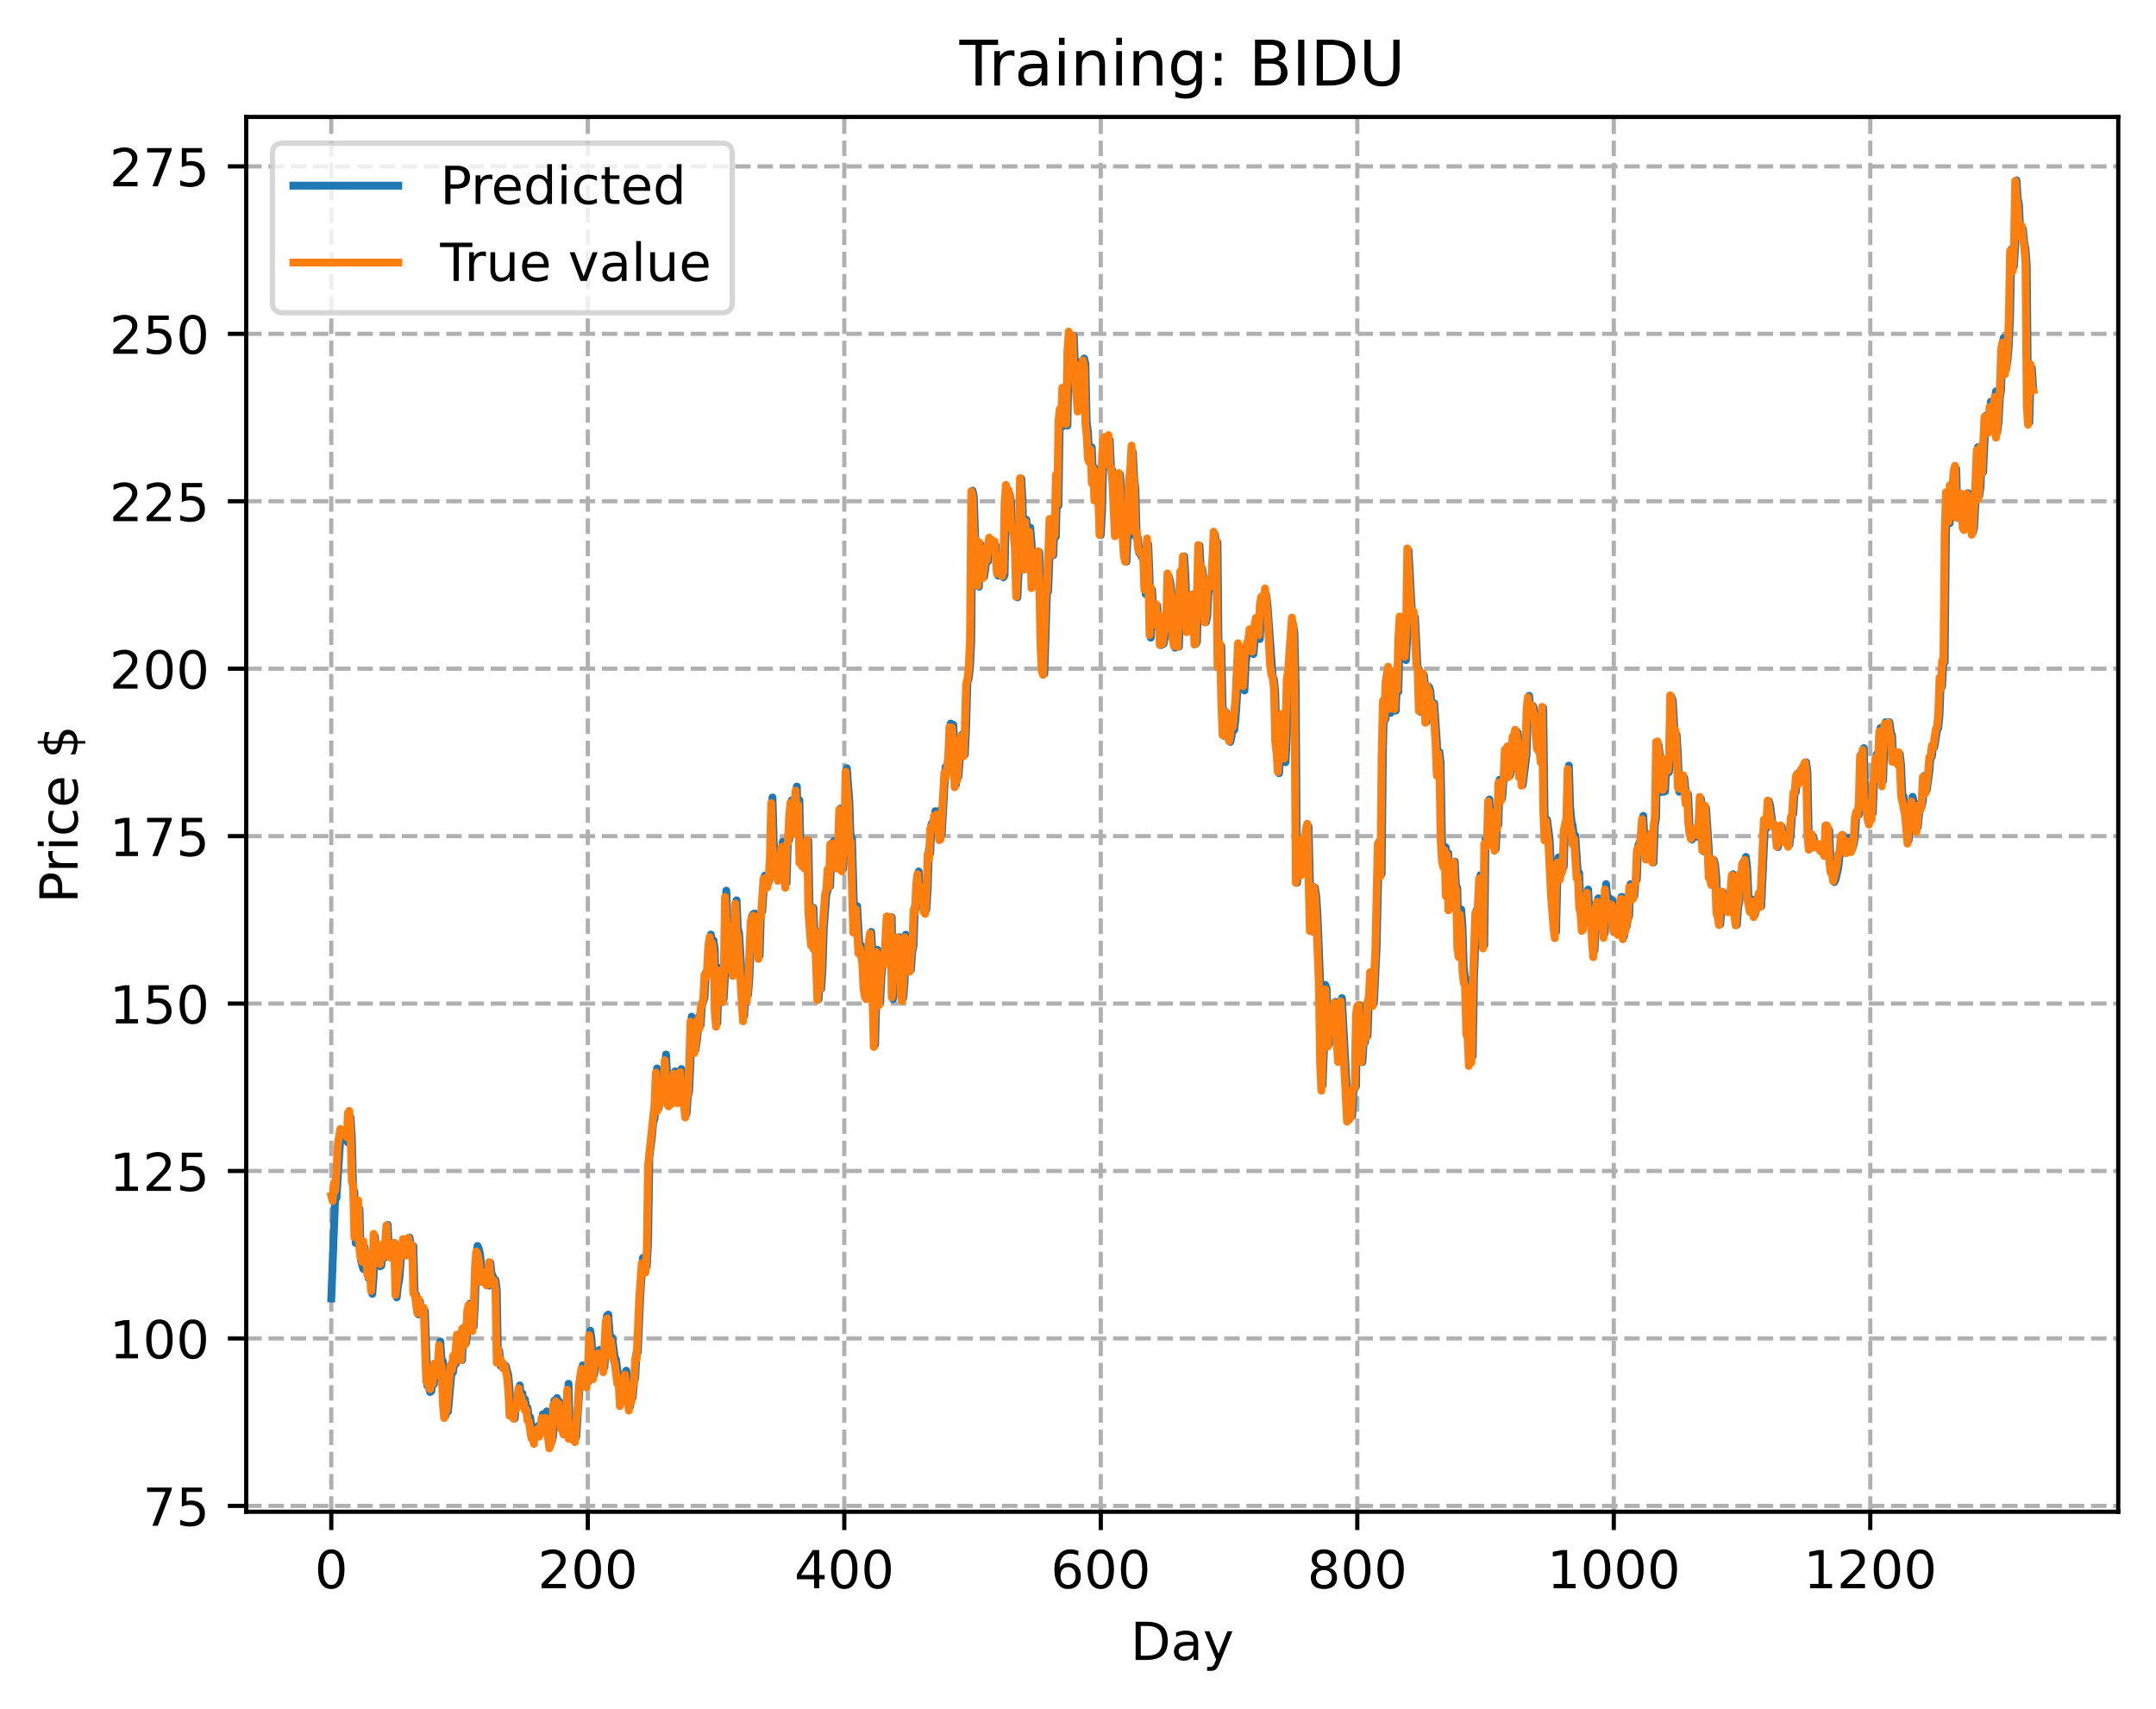 <?xml version="1.0" encoding="utf-8" standalone="no"?>
<!DOCTYPE svg PUBLIC "-//W3C//DTD SVG 1.1//EN"
  "http://www.w3.org/Graphics/SVG/1.1/DTD/svg11.dtd">
<!-- Created with matplotlib (https://matplotlib.org/) -->
<svg height="325.986pt" version="1.1" viewBox="0 0 411.286 325.986" width="411.286pt" xmlns="http://www.w3.org/2000/svg" xmlns:xlink="http://www.w3.org/1999/xlink">
 <defs>
  <style type="text/css">
*{stroke-linecap:butt;stroke-linejoin:round;}
  </style>
 </defs>
 <g id="figure_1">
  <g id="patch_1">
   <path d="M 0 325.986 
L 411.286 325.986 
L 411.286 0 
L 0 0 
z
" style="fill:#ffffff;"/>
  </g>
  <g id="axes_1">
   <g id="patch_2">
    <path d="M 46.966 288.43 
L 404.086 288.43 
L 404.086 22.318 
L 46.966 22.318 
z
" style="fill:#ffffff;"/>
   </g>
   <g id="matplotlib.axis_1">
    <g id="xtick_1">
     <g id="line2d_1">
      <path clip-path="url(#p8e6746094b)" d="M 63.198 288.43 
L 63.198 22.318 
" style="fill:none;stroke:#b0b0b0;stroke-dasharray:2.96,1.28;stroke-dashoffset:0;stroke-width:0.8;"/>
     </g>
     <g id="line2d_2">
      <defs>
       <path d="M 0 0 
L 0 3.5 
" id="m4dbb936d7b" style="stroke:#000000;stroke-width:0.8;"/>
      </defs>
      <g>
       <use style="stroke:#000000;stroke-width:0.8;" x="63.198" xlink:href="#m4dbb936d7b" y="288.43"/>
      </g>
     </g>
     <g id="text_1">
      <!-- 0 -->
      <defs>
       <path d="M 31.781 66.406 
Q 24.172 66.406 20.328 58.906 
Q 16.5 51.422 16.5 36.375 
Q 16.5 21.391 20.328 13.891 
Q 24.172 6.391 31.781 6.391 
Q 39.453 6.391 43.281 13.891 
Q 47.125 21.391 47.125 36.375 
Q 47.125 51.422 43.281 58.906 
Q 39.453 66.406 31.781 66.406 
z
M 31.781 74.219 
Q 44.047 74.219 50.516 64.516 
Q 56.984 54.828 56.984 36.375 
Q 56.984 17.969 50.516 8.266 
Q 44.047 -1.422 31.781 -1.422 
Q 19.531 -1.422 13.062 8.266 
Q 6.594 17.969 6.594 36.375 
Q 6.594 54.828 13.062 64.516 
Q 19.531 74.219 31.781 74.219 
z
" id="DejaVuSans-48"/>
      </defs>
      <g transform="translate(60.017 303.029)scale(0.1 -0.1)">
       <use xlink:href="#DejaVuSans-48"/>
      </g>
     </g>
    </g>
    <g id="xtick_2">
     <g id="line2d_3">
      <path clip-path="url(#p8e6746094b)" d="M 112.129 288.43 
L 112.129 22.318 
" style="fill:none;stroke:#b0b0b0;stroke-dasharray:2.96,1.28;stroke-dashoffset:0;stroke-width:0.8;"/>
     </g>
     <g id="line2d_4">
      <g>
       <use style="stroke:#000000;stroke-width:0.8;" x="112.129" xlink:href="#m4dbb936d7b" y="288.43"/>
      </g>
     </g>
     <g id="text_2">
      <!-- 200 -->
      <defs>
       <path d="M 19.188 8.297 
L 53.609 8.297 
L 53.609 0 
L 7.328 0 
L 7.328 8.297 
Q 12.938 14.109 22.625 23.891 
Q 32.328 33.688 34.812 36.531 
Q 39.547 41.844 41.422 45.531 
Q 43.312 49.219 43.312 52.781 
Q 43.312 58.594 39.234 62.25 
Q 35.156 65.922 28.609 65.922 
Q 23.969 65.922 18.812 64.312 
Q 13.672 62.703 7.812 59.422 
L 7.812 69.391 
Q 13.766 71.781 18.938 73 
Q 24.125 74.219 28.422 74.219 
Q 39.75 74.219 46.484 68.547 
Q 53.219 62.891 53.219 53.422 
Q 53.219 48.922 51.531 44.891 
Q 49.859 40.875 45.406 35.406 
Q 44.188 33.984 37.641 27.219 
Q 31.109 20.453 19.188 8.297 
z
" id="DejaVuSans-50"/>
      </defs>
      <g transform="translate(102.585 303.029)scale(0.1 -0.1)">
       <use xlink:href="#DejaVuSans-50"/>
       <use x="63.623" xlink:href="#DejaVuSans-48"/>
       <use x="127.246" xlink:href="#DejaVuSans-48"/>
      </g>
     </g>
    </g>
    <g id="xtick_3">
     <g id="line2d_5">
      <path clip-path="url(#p8e6746094b)" d="M 161.06 288.43 
L 161.06 22.318 
" style="fill:none;stroke:#b0b0b0;stroke-dasharray:2.96,1.28;stroke-dashoffset:0;stroke-width:0.8;"/>
     </g>
     <g id="line2d_6">
      <g>
       <use style="stroke:#000000;stroke-width:0.8;" x="161.06" xlink:href="#m4dbb936d7b" y="288.43"/>
      </g>
     </g>
     <g id="text_3">
      <!-- 400 -->
      <defs>
       <path d="M 37.797 64.312 
L 12.891 25.391 
L 37.797 25.391 
z
M 35.203 72.906 
L 47.609 72.906 
L 47.609 25.391 
L 58.016 25.391 
L 58.016 17.188 
L 47.609 17.188 
L 47.609 0 
L 37.797 0 
L 37.797 17.188 
L 4.891 17.188 
L 4.891 26.703 
z
" id="DejaVuSans-52"/>
      </defs>
      <g transform="translate(151.516 303.029)scale(0.1 -0.1)">
       <use xlink:href="#DejaVuSans-52"/>
       <use x="63.623" xlink:href="#DejaVuSans-48"/>
       <use x="127.246" xlink:href="#DejaVuSans-48"/>
      </g>
     </g>
    </g>
    <g id="xtick_4">
     <g id="line2d_7">
      <path clip-path="url(#p8e6746094b)" d="M 209.99 288.43 
L 209.99 22.318 
" style="fill:none;stroke:#b0b0b0;stroke-dasharray:2.96,1.28;stroke-dashoffset:0;stroke-width:0.8;"/>
     </g>
     <g id="line2d_8">
      <g>
       <use style="stroke:#000000;stroke-width:0.8;" x="209.99" xlink:href="#m4dbb936d7b" y="288.43"/>
      </g>
     </g>
     <g id="text_4">
      <!-- 600 -->
      <defs>
       <path d="M 33.016 40.375 
Q 26.375 40.375 22.484 35.828 
Q 18.609 31.297 18.609 23.391 
Q 18.609 15.531 22.484 10.953 
Q 26.375 6.391 33.016 6.391 
Q 39.656 6.391 43.531 10.953 
Q 47.406 15.531 47.406 23.391 
Q 47.406 31.297 43.531 35.828 
Q 39.656 40.375 33.016 40.375 
z
M 52.594 71.297 
L 52.594 62.312 
Q 48.875 64.062 45.094 64.984 
Q 41.312 65.922 37.594 65.922 
Q 27.828 65.922 22.672 59.328 
Q 17.531 52.734 16.797 39.406 
Q 19.672 43.656 24.016 45.922 
Q 28.375 48.188 33.594 48.188 
Q 44.578 48.188 50.953 41.516 
Q 57.328 34.859 57.328 23.391 
Q 57.328 12.156 50.688 5.359 
Q 44.047 -1.422 33.016 -1.422 
Q 20.359 -1.422 13.672 8.266 
Q 6.984 17.969 6.984 36.375 
Q 6.984 53.656 15.188 63.938 
Q 23.391 74.219 37.203 74.219 
Q 40.922 74.219 44.703 73.484 
Q 48.484 72.75 52.594 71.297 
z
" id="DejaVuSans-54"/>
      </defs>
      <g transform="translate(200.446 303.029)scale(0.1 -0.1)">
       <use xlink:href="#DejaVuSans-54"/>
       <use x="63.623" xlink:href="#DejaVuSans-48"/>
       <use x="127.246" xlink:href="#DejaVuSans-48"/>
      </g>
     </g>
    </g>
    <g id="xtick_5">
     <g id="line2d_9">
      <path clip-path="url(#p8e6746094b)" d="M 258.921 288.43 
L 258.921 22.318 
" style="fill:none;stroke:#b0b0b0;stroke-dasharray:2.96,1.28;stroke-dashoffset:0;stroke-width:0.8;"/>
     </g>
     <g id="line2d_10">
      <g>
       <use style="stroke:#000000;stroke-width:0.8;" x="258.921" xlink:href="#m4dbb936d7b" y="288.43"/>
      </g>
     </g>
     <g id="text_5">
      <!-- 800 -->
      <defs>
       <path d="M 31.781 34.625 
Q 24.75 34.625 20.719 30.859 
Q 16.703 27.094 16.703 20.516 
Q 16.703 13.922 20.719 10.156 
Q 24.75 6.391 31.781 6.391 
Q 38.812 6.391 42.859 10.172 
Q 46.922 13.969 46.922 20.516 
Q 46.922 27.094 42.891 30.859 
Q 38.875 34.625 31.781 34.625 
z
M 21.922 38.812 
Q 15.578 40.375 12.031 44.719 
Q 8.5 49.078 8.5 55.328 
Q 8.5 64.062 14.719 69.141 
Q 20.953 74.219 31.781 74.219 
Q 42.672 74.219 48.875 69.141 
Q 55.078 64.062 55.078 55.328 
Q 55.078 49.078 51.531 44.719 
Q 48 40.375 41.703 38.812 
Q 48.828 37.156 52.797 32.312 
Q 56.781 27.484 56.781 20.516 
Q 56.781 9.906 50.312 4.234 
Q 43.844 -1.422 31.781 -1.422 
Q 19.734 -1.422 13.25 4.234 
Q 6.781 9.906 6.781 20.516 
Q 6.781 27.484 10.781 32.312 
Q 14.797 37.156 21.922 38.812 
z
M 18.312 54.391 
Q 18.312 48.734 21.844 45.562 
Q 25.391 42.391 31.781 42.391 
Q 38.141 42.391 41.719 45.562 
Q 45.312 48.734 45.312 54.391 
Q 45.312 60.062 41.719 63.234 
Q 38.141 66.406 31.781 66.406 
Q 25.391 66.406 21.844 63.234 
Q 18.312 60.062 18.312 54.391 
z
" id="DejaVuSans-56"/>
      </defs>
      <g transform="translate(249.377 303.029)scale(0.1 -0.1)">
       <use xlink:href="#DejaVuSans-56"/>
       <use x="63.623" xlink:href="#DejaVuSans-48"/>
       <use x="127.246" xlink:href="#DejaVuSans-48"/>
      </g>
     </g>
    </g>
    <g id="xtick_6">
     <g id="line2d_11">
      <path clip-path="url(#p8e6746094b)" d="M 307.851 288.43 
L 307.851 22.318 
" style="fill:none;stroke:#b0b0b0;stroke-dasharray:2.96,1.28;stroke-dashoffset:0;stroke-width:0.8;"/>
     </g>
     <g id="line2d_12">
      <g>
       <use style="stroke:#000000;stroke-width:0.8;" x="307.851" xlink:href="#m4dbb936d7b" y="288.43"/>
      </g>
     </g>
     <g id="text_6">
      <!-- 1000 -->
      <defs>
       <path d="M 12.406 8.297 
L 28.516 8.297 
L 28.516 63.922 
L 10.984 60.406 
L 10.984 69.391 
L 28.422 72.906 
L 38.281 72.906 
L 38.281 8.297 
L 54.391 8.297 
L 54.391 0 
L 12.406 0 
z
" id="DejaVuSans-49"/>
      </defs>
      <g transform="translate(295.126 303.029)scale(0.1 -0.1)">
       <use xlink:href="#DejaVuSans-49"/>
       <use x="63.623" xlink:href="#DejaVuSans-48"/>
       <use x="127.246" xlink:href="#DejaVuSans-48"/>
       <use x="190.869" xlink:href="#DejaVuSans-48"/>
      </g>
     </g>
    </g>
    <g id="xtick_7">
     <g id="line2d_13">
      <path clip-path="url(#p8e6746094b)" d="M 356.782 288.43 
L 356.782 22.318 
" style="fill:none;stroke:#b0b0b0;stroke-dasharray:2.96,1.28;stroke-dashoffset:0;stroke-width:0.8;"/>
     </g>
     <g id="line2d_14">
      <g>
       <use style="stroke:#000000;stroke-width:0.8;" x="356.782" xlink:href="#m4dbb936d7b" y="288.43"/>
      </g>
     </g>
     <g id="text_7">
      <!-- 1200 -->
      <g transform="translate(344.057 303.029)scale(0.1 -0.1)">
       <use xlink:href="#DejaVuSans-49"/>
       <use x="63.623" xlink:href="#DejaVuSans-50"/>
       <use x="127.246" xlink:href="#DejaVuSans-48"/>
       <use x="190.869" xlink:href="#DejaVuSans-48"/>
      </g>
     </g>
    </g>
    <g id="text_8">
     <!-- Day -->
     <defs>
      <path d="M 19.672 64.797 
L 19.672 8.109 
L 31.594 8.109 
Q 46.688 8.109 53.688 14.938 
Q 60.688 21.781 60.688 36.531 
Q 60.688 51.172 53.688 57.984 
Q 46.688 64.797 31.594 64.797 
z
M 9.812 72.906 
L 30.078 72.906 
Q 51.266 72.906 61.172 64.094 
Q 71.094 55.281 71.094 36.531 
Q 71.094 17.672 61.125 8.828 
Q 51.172 0 30.078 0 
L 9.812 0 
z
" id="DejaVuSans-68"/>
      <path d="M 34.281 27.484 
Q 23.391 27.484 19.188 25 
Q 14.984 22.516 14.984 16.5 
Q 14.984 11.719 18.141 8.906 
Q 21.297 6.109 26.703 6.109 
Q 34.188 6.109 38.703 11.406 
Q 43.219 16.703 43.219 25.484 
L 43.219 27.484 
z
M 52.203 31.203 
L 52.203 0 
L 43.219 0 
L 43.219 8.297 
Q 40.141 3.328 35.547 0.953 
Q 30.953 -1.422 24.312 -1.422 
Q 15.922 -1.422 10.953 3.297 
Q 6 8.016 6 15.922 
Q 6 25.141 12.172 29.828 
Q 18.359 34.516 30.609 34.516 
L 43.219 34.516 
L 43.219 35.406 
Q 43.219 41.609 39.141 45 
Q 35.062 48.391 27.688 48.391 
Q 23 48.391 18.547 47.266 
Q 14.109 46.141 10.016 43.891 
L 10.016 52.203 
Q 14.938 54.109 19.578 55.047 
Q 24.219 56 28.609 56 
Q 40.484 56 46.344 49.844 
Q 52.203 43.703 52.203 31.203 
z
" id="DejaVuSans-97"/>
      <path d="M 32.172 -5.078 
Q 28.375 -14.844 24.75 -17.812 
Q 21.141 -20.797 15.094 -20.797 
L 7.906 -20.797 
L 7.906 -13.281 
L 13.188 -13.281 
Q 16.891 -13.281 18.938 -11.516 
Q 21 -9.766 23.484 -3.219 
L 25.094 0.875 
L 2.984 54.688 
L 12.5 54.688 
L 29.594 11.922 
L 46.688 54.688 
L 56.203 54.688 
z
" id="DejaVuSans-121"/>
     </defs>
     <g transform="translate(215.652 316.707)scale(0.1 -0.1)">
      <use xlink:href="#DejaVuSans-68"/>
      <use x="77.002" xlink:href="#DejaVuSans-97"/>
      <use x="138.281" xlink:href="#DejaVuSans-121"/>
     </g>
    </g>
   </g>
   <g id="matplotlib.axis_2">
    <g id="ytick_1">
     <g id="line2d_15">
      <path clip-path="url(#p8e6746094b)" d="M 46.966 287.311 
L 404.086 287.311 
" style="fill:none;stroke:#b0b0b0;stroke-dasharray:2.96,1.28;stroke-dashoffset:0;stroke-width:0.8;"/>
     </g>
     <g id="line2d_16">
      <defs>
       <path d="M 0 0 
L -3.5 0 
" id="m6595d5d01e" style="stroke:#000000;stroke-width:0.8;"/>
      </defs>
      <g>
       <use style="stroke:#000000;stroke-width:0.8;" x="46.966" xlink:href="#m6595d5d01e" y="287.311"/>
      </g>
     </g>
     <g id="text_9">
      <!-- 75 -->
      <defs>
       <path d="M 8.203 72.906 
L 55.078 72.906 
L 55.078 68.703 
L 28.609 0 
L 18.312 0 
L 43.219 64.594 
L 8.203 64.594 
z
" id="DejaVuSans-55"/>
       <path d="M 10.797 72.906 
L 49.516 72.906 
L 49.516 64.594 
L 19.828 64.594 
L 19.828 46.734 
Q 21.969 47.469 24.109 47.828 
Q 26.266 48.188 28.422 48.188 
Q 40.625 48.188 47.75 41.5 
Q 54.891 34.812 54.891 23.391 
Q 54.891 11.625 47.562 5.094 
Q 40.234 -1.422 26.906 -1.422 
Q 22.312 -1.422 17.547 -0.641 
Q 12.797 0.141 7.719 1.703 
L 7.719 11.625 
Q 12.109 9.234 16.797 8.062 
Q 21.484 6.891 26.703 6.891 
Q 35.156 6.891 40.078 11.328 
Q 45.016 15.766 45.016 23.391 
Q 45.016 31 40.078 35.438 
Q 35.156 39.891 26.703 39.891 
Q 22.75 39.891 18.812 39.016 
Q 14.891 38.141 10.797 36.281 
z
" id="DejaVuSans-53"/>
      </defs>
      <g transform="translate(27.241 291.11)scale(0.1 -0.1)">
       <use xlink:href="#DejaVuSans-55"/>
       <use x="63.623" xlink:href="#DejaVuSans-53"/>
      </g>
     </g>
    </g>
    <g id="ytick_2">
     <g id="line2d_17">
      <path clip-path="url(#p8e6746094b)" d="M 46.966 255.365 
L 404.086 255.365 
" style="fill:none;stroke:#b0b0b0;stroke-dasharray:2.96,1.28;stroke-dashoffset:0;stroke-width:0.8;"/>
     </g>
     <g id="line2d_18">
      <g>
       <use style="stroke:#000000;stroke-width:0.8;" x="46.966" xlink:href="#m6595d5d01e" y="255.365"/>
      </g>
     </g>
     <g id="text_10">
      <!-- 100 -->
      <g transform="translate(20.878 259.164)scale(0.1 -0.1)">
       <use xlink:href="#DejaVuSans-49"/>
       <use x="63.623" xlink:href="#DejaVuSans-48"/>
       <use x="127.246" xlink:href="#DejaVuSans-48"/>
      </g>
     </g>
    </g>
    <g id="ytick_3">
     <g id="line2d_19">
      <path clip-path="url(#p8e6746094b)" d="M 46.966 223.419 
L 404.086 223.419 
" style="fill:none;stroke:#b0b0b0;stroke-dasharray:2.96,1.28;stroke-dashoffset:0;stroke-width:0.8;"/>
     </g>
     <g id="line2d_20">
      <g>
       <use style="stroke:#000000;stroke-width:0.8;" x="46.966" xlink:href="#m6595d5d01e" y="223.419"/>
      </g>
     </g>
     <g id="text_11">
      <!-- 125 -->
      <g transform="translate(20.878 227.219)scale(0.1 -0.1)">
       <use xlink:href="#DejaVuSans-49"/>
       <use x="63.623" xlink:href="#DejaVuSans-50"/>
       <use x="127.246" xlink:href="#DejaVuSans-53"/>
      </g>
     </g>
    </g>
    <g id="ytick_4">
     <g id="line2d_21">
      <path clip-path="url(#p8e6746094b)" d="M 46.966 191.474 
L 404.086 191.474 
" style="fill:none;stroke:#b0b0b0;stroke-dasharray:2.96,1.28;stroke-dashoffset:0;stroke-width:0.8;"/>
     </g>
     <g id="line2d_22">
      <g>
       <use style="stroke:#000000;stroke-width:0.8;" x="46.966" xlink:href="#m6595d5d01e" y="191.474"/>
      </g>
     </g>
     <g id="text_12">
      <!-- 150 -->
      <g transform="translate(20.878 195.273)scale(0.1 -0.1)">
       <use xlink:href="#DejaVuSans-49"/>
       <use x="63.623" xlink:href="#DejaVuSans-53"/>
       <use x="127.246" xlink:href="#DejaVuSans-48"/>
      </g>
     </g>
    </g>
    <g id="ytick_5">
     <g id="line2d_23">
      <path clip-path="url(#p8e6746094b)" d="M 46.966 159.528 
L 404.086 159.528 
" style="fill:none;stroke:#b0b0b0;stroke-dasharray:2.96,1.28;stroke-dashoffset:0;stroke-width:0.8;"/>
     </g>
     <g id="line2d_24">
      <g>
       <use style="stroke:#000000;stroke-width:0.8;" x="46.966" xlink:href="#m6595d5d01e" y="159.528"/>
      </g>
     </g>
     <g id="text_13">
      <!-- 175 -->
      <g transform="translate(20.878 163.327)scale(0.1 -0.1)">
       <use xlink:href="#DejaVuSans-49"/>
       <use x="63.623" xlink:href="#DejaVuSans-55"/>
       <use x="127.246" xlink:href="#DejaVuSans-53"/>
      </g>
     </g>
    </g>
    <g id="ytick_6">
     <g id="line2d_25">
      <path clip-path="url(#p8e6746094b)" d="M 46.966 127.582 
L 404.086 127.582 
" style="fill:none;stroke:#b0b0b0;stroke-dasharray:2.96,1.28;stroke-dashoffset:0;stroke-width:0.8;"/>
     </g>
     <g id="line2d_26">
      <g>
       <use style="stroke:#000000;stroke-width:0.8;" x="46.966" xlink:href="#m6595d5d01e" y="127.582"/>
      </g>
     </g>
     <g id="text_14">
      <!-- 200 -->
      <g transform="translate(20.878 131.382)scale(0.1 -0.1)">
       <use xlink:href="#DejaVuSans-50"/>
       <use x="63.623" xlink:href="#DejaVuSans-48"/>
       <use x="127.246" xlink:href="#DejaVuSans-48"/>
      </g>
     </g>
    </g>
    <g id="ytick_7">
     <g id="line2d_27">
      <path clip-path="url(#p8e6746094b)" d="M 46.966 95.637 
L 404.086 95.637 
" style="fill:none;stroke:#b0b0b0;stroke-dasharray:2.96,1.28;stroke-dashoffset:0;stroke-width:0.8;"/>
     </g>
     <g id="line2d_28">
      <g>
       <use style="stroke:#000000;stroke-width:0.8;" x="46.966" xlink:href="#m6595d5d01e" y="95.637"/>
      </g>
     </g>
     <g id="text_15">
      <!-- 225 -->
      <g transform="translate(20.878 99.436)scale(0.1 -0.1)">
       <use xlink:href="#DejaVuSans-50"/>
       <use x="63.623" xlink:href="#DejaVuSans-50"/>
       <use x="127.246" xlink:href="#DejaVuSans-53"/>
      </g>
     </g>
    </g>
    <g id="ytick_8">
     <g id="line2d_29">
      <path clip-path="url(#p8e6746094b)" d="M 46.966 63.691 
L 404.086 63.691 
" style="fill:none;stroke:#b0b0b0;stroke-dasharray:2.96,1.28;stroke-dashoffset:0;stroke-width:0.8;"/>
     </g>
     <g id="line2d_30">
      <g>
       <use style="stroke:#000000;stroke-width:0.8;" x="46.966" xlink:href="#m6595d5d01e" y="63.691"/>
      </g>
     </g>
     <g id="text_16">
      <!-- 250 -->
      <g transform="translate(20.878 67.49)scale(0.1 -0.1)">
       <use xlink:href="#DejaVuSans-50"/>
       <use x="63.623" xlink:href="#DejaVuSans-53"/>
       <use x="127.246" xlink:href="#DejaVuSans-48"/>
      </g>
     </g>
    </g>
    <g id="ytick_9">
     <g id="line2d_31">
      <path clip-path="url(#p8e6746094b)" d="M 46.966 31.745 
L 404.086 31.745 
" style="fill:none;stroke:#b0b0b0;stroke-dasharray:2.96,1.28;stroke-dashoffset:0;stroke-width:0.8;"/>
     </g>
     <g id="line2d_32">
      <g>
       <use style="stroke:#000000;stroke-width:0.8;" x="46.966" xlink:href="#m6595d5d01e" y="31.745"/>
      </g>
     </g>
     <g id="text_17">
      <!-- 275 -->
      <g transform="translate(20.878 35.545)scale(0.1 -0.1)">
       <use xlink:href="#DejaVuSans-50"/>
       <use x="63.623" xlink:href="#DejaVuSans-55"/>
       <use x="127.246" xlink:href="#DejaVuSans-53"/>
      </g>
     </g>
    </g>
    <g id="text_18">
     <!-- Price $ -->
     <defs>
      <path d="M 19.672 64.797 
L 19.672 37.406 
L 32.078 37.406 
Q 38.969 37.406 42.719 40.969 
Q 46.484 44.531 46.484 51.125 
Q 46.484 57.672 42.719 61.234 
Q 38.969 64.797 32.078 64.797 
z
M 9.812 72.906 
L 32.078 72.906 
Q 44.344 72.906 50.609 67.359 
Q 56.891 61.812 56.891 51.125 
Q 56.891 40.328 50.609 34.812 
Q 44.344 29.297 32.078 29.297 
L 19.672 29.297 
L 19.672 0 
L 9.812 0 
z
" id="DejaVuSans-80"/>
      <path d="M 41.109 46.297 
Q 39.594 47.172 37.812 47.578 
Q 36.031 48 33.891 48 
Q 26.266 48 22.188 43.047 
Q 18.109 38.094 18.109 28.812 
L 18.109 0 
L 9.078 0 
L 9.078 54.688 
L 18.109 54.688 
L 18.109 46.188 
Q 20.953 51.172 25.484 53.578 
Q 30.031 56 36.531 56 
Q 37.453 56 38.578 55.875 
Q 39.703 55.766 41.062 55.516 
z
" id="DejaVuSans-114"/>
      <path d="M 9.422 54.688 
L 18.406 54.688 
L 18.406 0 
L 9.422 0 
z
M 9.422 75.984 
L 18.406 75.984 
L 18.406 64.594 
L 9.422 64.594 
z
" id="DejaVuSans-105"/>
      <path d="M 48.781 52.594 
L 48.781 44.188 
Q 44.969 46.297 41.141 47.344 
Q 37.312 48.391 33.406 48.391 
Q 24.656 48.391 19.812 42.844 
Q 14.984 37.312 14.984 27.297 
Q 14.984 17.281 19.812 11.734 
Q 24.656 6.203 33.406 6.203 
Q 37.312 6.203 41.141 7.25 
Q 44.969 8.297 48.781 10.406 
L 48.781 2.094 
Q 45.016 0.344 40.984 -0.531 
Q 36.969 -1.422 32.422 -1.422 
Q 20.062 -1.422 12.781 6.344 
Q 5.516 14.109 5.516 27.297 
Q 5.516 40.672 12.859 48.328 
Q 20.219 56 33.016 56 
Q 37.156 56 41.109 55.141 
Q 45.062 54.297 48.781 52.594 
z
" id="DejaVuSans-99"/>
      <path d="M 56.203 29.594 
L 56.203 25.203 
L 14.891 25.203 
Q 15.484 15.922 20.484 11.062 
Q 25.484 6.203 34.422 6.203 
Q 39.594 6.203 44.453 7.469 
Q 49.312 8.734 54.109 11.281 
L 54.109 2.781 
Q 49.266 0.734 44.188 -0.344 
Q 39.109 -1.422 33.891 -1.422 
Q 20.797 -1.422 13.156 6.188 
Q 5.516 13.812 5.516 26.812 
Q 5.516 40.234 12.766 48.109 
Q 20.016 56 32.328 56 
Q 43.359 56 49.781 48.891 
Q 56.203 41.797 56.203 29.594 
z
M 47.219 32.234 
Q 47.125 39.594 43.094 43.984 
Q 39.062 48.391 32.422 48.391 
Q 24.906 48.391 20.391 44.141 
Q 15.875 39.891 15.188 32.172 
z
" id="DejaVuSans-101"/>
      <path id="DejaVuSans-32"/>
      <path d="M 33.797 -14.703 
L 28.906 -14.703 
L 28.859 0 
Q 23.734 0.094 18.609 1.188 
Q 13.484 2.297 8.297 4.5 
L 8.297 13.281 
Q 13.281 10.156 18.375 8.562 
Q 23.484 6.984 28.906 6.938 
L 28.906 29.203 
Q 18.109 30.953 13.203 35.156 
Q 8.297 39.359 8.297 46.688 
Q 8.297 54.641 13.625 59.219 
Q 18.953 63.812 28.906 64.5 
L 28.906 75.984 
L 33.797 75.984 
L 33.797 64.656 
Q 38.328 64.453 42.578 63.688 
Q 46.828 62.938 50.875 61.625 
L 50.875 53.078 
Q 46.828 55.125 42.547 56.25 
Q 38.281 57.375 33.797 57.562 
L 33.797 36.719 
Q 44.875 35.016 50.094 30.609 
Q 55.328 26.219 55.328 18.609 
Q 55.328 10.359 49.781 5.594 
Q 44.234 0.828 33.797 0.094 
z
M 28.906 37.594 
L 28.906 57.625 
Q 23.25 56.984 20.266 54.391 
Q 17.281 51.812 17.281 47.516 
Q 17.281 43.312 20.031 40.969 
Q 22.797 38.625 28.906 37.594 
z
M 33.797 28.219 
L 33.797 7.078 
Q 39.984 7.906 43.141 10.594 
Q 46.297 13.281 46.297 17.672 
Q 46.297 21.969 43.281 24.5 
Q 40.281 27.047 33.797 28.219 
z
" id="DejaVuSans-36"/>
     </defs>
     <g transform="translate(14.798 172.342)rotate(-90)scale(0.1 -0.1)">
      <use xlink:href="#DejaVuSans-80"/>
      <use x="58.553" xlink:href="#DejaVuSans-114"/>
      <use x="99.666" xlink:href="#DejaVuSans-105"/>
      <use x="127.449" xlink:href="#DejaVuSans-99"/>
      <use x="182.43" xlink:href="#DejaVuSans-101"/>
      <use x="243.953" xlink:href="#DejaVuSans-32"/>
      <use x="275.74" xlink:href="#DejaVuSans-36"/>
     </g>
    </g>
   </g>
   <g id="line2d_33">
    <path clip-path="url(#p8e6746094b)" d="M 63.198 247.747 
L 63.932 228.718 
L 64.177 228.593 
L 64.911 217.278 
L 65.156 216.331 
L 65.4 216.764 
L 65.645 216.917 
L 66.379 217.978 
L 66.623 213.393 
L 66.868 213.147 
L 67.113 216.742 
L 67.357 226.738 
L 67.602 227.345 
L 67.847 237.143 
L 68.091 236.644 
L 68.336 235.561 
L 68.581 230.648 
L 68.825 240.39 
L 69.315 242.109 
L 69.559 237.944 
L 69.804 240.869 
L 70.049 239.813 
L 70.293 243.849 
L 70.538 243.856 
L 70.783 243.375 
L 71.027 246.86 
L 71.272 243.523 
L 71.517 235.888 
L 71.761 239.154 
L 72.006 240.536 
L 72.251 237.944 
L 72.495 241.607 
L 72.74 241.483 
L 72.984 238.789 
L 73.229 239.536 
L 73.474 239.873 
L 73.963 233.695 
L 74.208 239.059 
L 74.452 239.451 
L 74.697 239.539 
L 75.186 237.135 
L 75.431 237.342 
L 75.676 247.53 
L 75.92 245.302 
L 76.165 244.147 
L 76.654 238.027 
L 76.899 238.458 
L 77.144 236.604 
L 77.388 238.659 
L 77.633 239.508 
L 78.122 236.115 
L 78.367 237.55 
L 78.611 237.738 
L 78.856 237.758 
L 79.101 247.008 
L 79.345 246.922 
L 79.835 250.775 
L 80.079 248.228 
L 80.324 249.996 
L 80.569 250.88 
L 80.813 250.964 
L 81.058 250.09 
L 81.547 264.442 
L 81.792 264.315 
L 82.037 265.588 
L 82.281 265.42 
L 82.526 263.442 
L 82.771 264.093 
L 83.015 260.335 
L 83.26 260.967 
L 83.505 261.999 
L 83.749 260.042 
L 83.994 255.95 
L 84.239 259.527 
L 84.483 259.687 
L 84.728 267.175 
L 84.972 270.11 
L 85.217 269.032 
L 85.462 269.316 
L 86.196 261.088 
L 86.44 261.789 
L 86.685 259.098 
L 86.93 260.251 
L 87.419 255.287 
L 87.908 257.095 
L 88.153 259.493 
L 88.398 253.388 
L 88.642 255.794 
L 88.887 256.265 
L 89.132 254.544 
L 89.376 249.918 
L 89.621 248.735 
L 89.866 248.985 
L 90.11 251.76 
L 90.355 253.108 
L 90.599 248.839 
L 90.844 240.861 
L 91.089 237.717 
L 91.333 238.243 
L 91.578 239.276 
L 92.067 244.112 
L 92.312 242.589 
L 92.801 244.712 
L 93.046 245.176 
L 93.291 245.3 
L 93.535 240.905 
L 93.78 243.07 
L 94.025 243.468 
L 94.269 244.26 
L 94.514 244.192 
L 94.759 245.969 
L 95.003 259.849 
L 95.248 257.735 
L 95.493 260.588 
L 95.737 259.918 
L 95.982 260.247 
L 96.227 261.075 
L 96.471 260.61 
L 96.96 262.332 
L 97.205 265.064 
L 97.45 269.809 
L 97.939 269.177 
L 98.184 270.633 
L 98.428 268.309 
L 98.673 268.476 
L 99.162 264.338 
L 99.407 266.998 
L 99.652 265.863 
L 99.896 267.691 
L 100.141 266.975 
L 100.386 268.633 
L 100.63 268.582 
L 100.875 270.579 
L 101.12 270.354 
L 101.609 273.401 
L 101.854 273.361 
L 102.098 274.275 
L 102.343 272.405 
L 102.832 271.975 
L 103.077 273.377 
L 103.321 272.577 
L 103.566 269.831 
L 103.811 269.96 
L 104.055 270.5 
L 104.3 269.284 
L 104.545 272.153 
L 104.789 273.215 
L 105.034 275.351 
L 105.279 275.033 
L 105.523 274.015 
L 105.768 267.212 
L 106.013 268.958 
L 106.257 266.737 
L 106.502 269.469 
L 106.747 267.448 
L 107.236 272.023 
L 107.481 271.854 
L 107.725 272.743 
L 107.97 270.083 
L 108.215 269.719 
L 108.459 264.018 
L 108.704 273.729 
L 108.948 273.196 
L 109.193 273.026 
L 109.438 273.79 
L 109.682 273.788 
L 109.927 274.179 
L 110.661 263.018 
L 111.15 260.51 
L 111.395 263.353 
L 111.64 263.531 
L 111.884 262.821 
L 112.129 263.767 
L 112.374 261.533 
L 112.618 253.895 
L 112.863 255.727 
L 113.108 260.771 
L 113.352 262.326 
L 113.597 259.359 
L 113.842 258.331 
L 114.086 259.214 
L 114.331 257.563 
L 114.575 259.04 
L 114.82 259.455 
L 115.065 259.393 
L 115.309 260.888 
L 115.799 251.013 
L 116.043 250.821 
L 116.533 257.841 
L 116.777 255.219 
L 117.267 258.931 
L 117.511 259.398 
L 118.001 263.148 
L 118.245 263.093 
L 118.49 267.601 
L 118.735 266.003 
L 118.979 262.647 
L 119.469 261.519 
L 120.203 268.373 
L 120.447 265.414 
L 120.692 266.672 
L 120.936 263.786 
L 121.181 262.841 
L 121.426 257.91 
L 121.67 258.035 
L 122.16 246.811 
L 122.649 239.985 
L 122.894 240.043 
L 123.138 241.485 
L 123.383 241.653 
L 123.628 237.133 
L 123.872 220.782 
L 124.362 216.981 
L 124.606 214.109 
L 124.851 213.51 
L 125.096 210.153 
L 125.34 203.85 
L 125.585 211.571 
L 126.319 209.024 
L 126.563 205.812 
L 126.808 207.473 
L 127.053 201.196 
L 127.542 210.231 
L 127.787 210.387 
L 128.276 210.093 
L 128.521 208.855 
L 128.765 204.414 
L 129.01 205.506 
L 129.255 205.169 
L 129.499 210.103 
L 129.744 205.1 
L 129.989 203.961 
L 130.233 209.433 
L 130.478 208.8 
L 130.967 212.546 
L 131.212 209.204 
L 131.457 208.321 
L 131.701 202.932 
L 131.946 193.976 
L 132.435 200.043 
L 132.68 200.262 
L 132.924 198.743 
L 133.414 193.825 
L 133.658 195.607 
L 133.903 191.81 
L 134.392 190.387 
L 134.637 185.578 
L 134.882 186.024 
L 135.126 184.37 
L 135.371 179.836 
L 135.616 178.306 
L 135.86 181.717 
L 136.105 179.406 
L 136.35 181.196 
L 136.594 192.504 
L 136.839 195.188 
L 137.084 186.656 
L 137.328 184.659 
L 137.818 188.891 
L 138.062 190.594 
L 138.307 186.064 
L 138.551 169.935 
L 138.796 176.43 
L 139.285 184.406 
L 139.53 176.346 
L 139.775 178.832 
L 140.019 185.581 
L 140.509 171.772 
L 140.753 177.139 
L 140.998 178.097 
L 141.487 186.297 
L 141.977 193.806 
L 142.221 189.231 
L 142.466 188.782 
L 142.711 189.801 
L 142.955 186.601 
L 143.445 174.833 
L 143.689 174.414 
L 143.934 174.282 
L 144.178 179.783 
L 144.668 180.449 
L 144.912 182.373 
L 145.157 174.073 
L 145.402 173.888 
L 145.891 167.073 
L 146.136 168.942 
L 146.38 167.378 
L 146.625 168.343 
L 146.87 166.671 
L 147.114 162.543 
L 147.359 152.157 
L 147.604 160.833 
L 147.848 163.013 
L 148.093 163.289 
L 148.338 166.112 
L 148.582 166.948 
L 148.827 162.893 
L 149.072 164.304 
L 149.316 160.626 
L 149.561 161.774 
L 149.806 166.855 
L 150.05 168.452 
L 150.295 160.239 
L 150.539 160.276 
L 150.784 155.333 
L 151.029 152.696 
L 151.273 158.694 
L 151.518 156.867 
L 152.007 150.069 
L 152.252 158.022 
L 152.497 152.654 
L 152.741 164.114 
L 152.986 161.494 
L 153.231 164.75 
L 153.475 161.86 
L 153.72 165.598 
L 154.209 160.409 
L 154.454 174.394 
L 154.943 180.197 
L 155.188 173.19 
L 155.433 181.085 
L 155.677 177.685 
L 155.922 182.931 
L 156.166 190.656 
L 156.411 183.925 
L 156.656 188.668 
L 156.9 185.036 
L 157.145 177.28 
L 157.634 170.756 
L 157.879 169.878 
L 158.124 166.021 
L 158.368 169.08 
L 158.613 160.94 
L 158.858 161.067 
L 159.102 160.457 
L 159.347 161.898 
L 159.592 162.214 
L 159.836 165.198 
L 160.081 162.037 
L 160.326 154.272 
L 160.57 164.503 
L 160.815 165.811 
L 161.304 159.81 
L 161.549 146.574 
L 162.038 153.025 
L 162.283 160.896 
L 162.527 159.917 
L 163.017 176.995 
L 163.261 175.821 
L 163.506 172.886 
L 163.995 181.091 
L 164.24 180.387 
L 164.485 181.424 
L 164.729 183.05 
L 164.974 187.985 
L 165.219 189.048 
L 165.463 189.582 
L 165.708 187.83 
L 165.953 179.126 
L 166.197 177.806 
L 166.442 181.594 
L 166.931 199.369 
L 167.421 181.228 
L 167.665 189.993 
L 167.91 191.247 
L 168.154 186.121 
L 168.644 181.921 
L 168.888 183.802 
L 169.378 174.902 
L 169.622 179.094 
L 169.867 178.895 
L 170.112 174.995 
L 170.356 190.632 
L 170.601 185.416 
L 170.846 186.605 
L 171.09 180.505 
L 171.335 179.059 
L 171.58 178.821 
L 171.824 181.103 
L 172.069 189.413 
L 172.314 190.385 
L 172.558 187.444 
L 172.803 178.33 
L 173.048 183.239 
L 173.292 183.398 
L 173.782 185.04 
L 174.026 181.556 
L 174.271 180.509 
L 174.515 173.028 
L 174.76 173.344 
L 175.005 168.194 
L 175.249 166.273 
L 175.494 170.375 
L 175.739 168.912 
L 175.983 170.578 
L 176.228 168.646 
L 176.473 173.263 
L 176.717 173.579 
L 176.962 169.916 
L 177.207 162.007 
L 177.451 162.792 
L 177.696 157.248 
L 177.941 156.868 
L 178.185 157.471 
L 178.43 154.764 
L 178.675 156.14 
L 178.919 154.765 
L 179.164 156.366 
L 179.409 159.172 
L 179.653 159.214 
L 180.387 146.314 
L 180.632 147.297 
L 181.121 143.679 
L 181.366 138.051 
L 181.61 139.616 
L 181.855 138.288 
L 182.1 142.307 
L 182.344 149.725 
L 182.589 146.411 
L 182.834 148.236 
L 183.323 142.126 
L 183.568 140.136 
L 183.812 140.642 
L 184.057 143.941 
L 184.302 138.698 
L 184.546 130.154 
L 184.791 129.501 
L 185.036 127.362 
L 185.28 122.348 
L 185.525 93.606 
L 185.77 94.738 
L 186.014 102.433 
L 186.259 103.443 
L 186.748 111.943 
L 186.993 103.788 
L 187.237 107.79 
L 187.482 108.13 
L 187.727 110.073 
L 187.971 108.515 
L 188.216 104.972 
L 188.461 107.125 
L 188.705 104.36 
L 188.95 103.375 
L 189.195 103.816 
L 189.439 103.722 
L 189.684 104.658 
L 189.929 104.034 
L 190.418 109.823 
L 190.663 106.655 
L 191.152 108.098 
L 191.397 110.159 
L 191.641 109.747 
L 191.886 96.487 
L 192.13 93.438 
L 192.375 97.216 
L 192.62 94.281 
L 192.864 95.802 
L 193.109 101.248 
L 193.354 101.456 
L 193.598 101.982 
L 193.843 104.368 
L 194.088 113.986 
L 194.577 103.356 
L 194.822 91.331 
L 195.066 95.638 
L 195.311 108.69 
L 195.556 108.154 
L 195.8 99.167 
L 196.045 104.537 
L 196.29 103.208 
L 196.534 100.663 
L 196.779 103.459 
L 197.024 111.706 
L 197.513 106.791 
L 197.758 105.989 
L 198.002 107.656 
L 198.247 105.321 
L 198.491 111.009 
L 198.736 123.41 
L 198.981 127.95 
L 199.225 128.54 
L 199.715 113.173 
L 199.959 112.802 
L 200.449 99.483 
L 200.938 105.931 
L 201.183 99.15 
L 201.427 102.384 
L 201.672 90.855 
L 201.917 96.457 
L 202.161 80.364 
L 202.406 78.576 
L 202.651 81.371 
L 202.895 74.656 
L 203.14 79.806 
L 203.629 81.206 
L 203.874 67.305 
L 204.118 63.774 
L 204.363 63.928 
L 204.608 70.991 
L 204.852 64.08 
L 205.097 70.901 
L 205.342 72.235 
L 205.831 77.632 
L 206.076 69.048 
L 206.32 70.875 
L 206.565 70.408 
L 206.81 68.402 
L 207.054 69.378 
L 207.299 80.46 
L 207.544 82.489 
L 207.788 86.975 
L 208.033 87.555 
L 208.278 85.347 
L 208.522 91.426 
L 208.767 89.252 
L 209.012 94.888 
L 209.256 90.156 
L 209.501 90.293 
L 209.746 94.575 
L 209.99 102.093 
L 210.235 97.378 
L 210.479 87.266 
L 210.724 84.438 
L 210.969 84.258 
L 211.213 85.924 
L 211.458 88.558 
L 211.703 83.934 
L 211.947 89.586 
L 212.192 89.683 
L 212.437 92.266 
L 212.926 102.038 
L 213.171 101.887 
L 213.66 90.519 
L 213.905 93.371 
L 214.149 100.989 
L 214.394 102.646 
L 214.639 105.87 
L 214.883 107.165 
L 215.128 101.938 
L 215.373 102.316 
L 215.617 92.231 
L 215.862 90.638 
L 216.106 86.254 
L 216.351 91.15 
L 216.596 93.364 
L 216.84 102.766 
L 217.085 102.672 
L 217.33 105.542 
L 217.574 105.778 
L 218.064 106.696 
L 218.308 106.566 
L 218.553 113.358 
L 219.042 103.836 
L 219.287 109.99 
L 219.532 121.659 
L 219.776 112.559 
L 220.021 116.84 
L 220.266 118.779 
L 220.51 118.989 
L 220.755 115.55 
L 221 119.793 
L 221.244 117.651 
L 221.489 123.086 
L 221.734 120.324 
L 221.978 122.827 
L 222.712 118.235 
L 222.957 109.983 
L 223.201 110.79 
L 223.691 114.713 
L 223.935 122.581 
L 224.18 123.581 
L 224.669 121.304 
L 224.914 123.371 
L 225.159 113.542 
L 225.403 108.897 
L 225.648 111.178 
L 225.893 106.139 
L 226.137 109.875 
L 226.382 117.155 
L 226.627 120.079 
L 226.871 117.878 
L 227.116 113.757 
L 227.361 116.418 
L 227.605 113.377 
L 227.85 116.615 
L 228.094 122.856 
L 228.339 122.466 
L 228.828 104.102 
L 229.073 108.888 
L 229.318 108.475 
L 229.562 110.15 
L 230.052 118.703 
L 230.296 117.542 
L 230.541 112.638 
L 230.786 111.607 
L 231.03 111.113 
L 231.275 112.362 
L 231.764 101.984 
L 232.009 103.437 
L 232.254 103.472 
L 232.498 127.434 
L 232.743 124.566 
L 232.988 123.313 
L 233.232 134.762 
L 233.477 140.378 
L 233.722 135.712 
L 233.966 136.009 
L 234.211 139.126 
L 234.7 141.549 
L 234.945 140.523 
L 235.189 137.157 
L 235.434 139.307 
L 235.679 137.244 
L 235.923 133.864 
L 236.413 123.851 
L 236.657 128.538 
L 236.902 127.006 
L 237.147 128.072 
L 237.391 131.744 
L 237.636 126.602 
L 237.881 124.403 
L 238.37 123.101 
L 238.615 120.699 
L 238.859 124.052 
L 239.104 124.796 
L 239.593 119.682 
L 239.838 118.595 
L 240.082 121.027 
L 240.327 121.918 
L 240.572 116.311 
L 240.816 115.132 
L 241.061 115.046 
L 241.306 116.583 
L 241.55 113.483 
L 241.795 115.467 
L 242.774 128.989 
L 243.018 129.601 
L 243.263 131.989 
L 243.508 142.315 
L 243.752 143.81 
L 243.997 147.528 
L 244.242 143.726 
L 244.486 143.967 
L 244.731 137.046 
L 244.976 139.498 
L 245.22 145.431 
L 245.465 140.862 
L 245.709 130.402 
L 245.954 129.061 
L 246.688 119.17 
L 246.933 120.688 
L 247.177 131.273 
L 247.422 168.438 
L 247.667 165.856 
L 247.911 160.284 
L 248.156 162.291 
L 248.401 166.65 
L 248.645 165.51 
L 249.135 160.432 
L 249.379 158.557 
L 249.624 157.705 
L 250.113 177.542 
L 250.358 177.714 
L 250.847 169.354 
L 251.092 170.974 
L 251.337 174.731 
L 251.826 187.127 
L 252.07 201.852 
L 252.315 207.045 
L 252.56 200.142 
L 252.804 187.914 
L 253.049 188.463 
L 253.538 199.281 
L 253.783 193.545 
L 254.028 192.432 
L 254.272 196.199 
L 254.762 191.154 
L 255.496 201.967 
L 255.74 202.04 
L 255.985 190.439 
L 256.964 208.874 
L 257.208 213.704 
L 257.453 213.463 
L 257.697 211.28 
L 257.942 212.956 
L 258.187 208.277 
L 258.431 207.476 
L 258.676 207.24 
L 258.921 192.76 
L 259.165 191.81 
L 259.41 191.81 
L 259.899 202.653 
L 260.144 198.835 
L 260.389 198.9 
L 260.633 195.858 
L 260.878 197.662 
L 261.123 191.123 
L 261.367 190.171 
L 261.612 185.492 
L 261.857 186.767 
L 262.101 191.397 
L 262.591 181.158 
L 263.08 160.613 
L 263.325 162.226 
L 263.569 166.765 
L 263.814 142.78 
L 264.058 133.458 
L 264.303 137.198 
L 264.548 130.711 
L 264.792 129.734 
L 265.037 128.088 
L 265.282 136.016 
L 265.771 129.013 
L 266.016 130.412 
L 266.26 135.587 
L 266.505 129.597 
L 266.75 131.973 
L 266.994 122.028 
L 267.239 118.487 
L 267.484 119.65 
L 267.728 118.885 
L 267.973 121.313 
L 268.218 125.936 
L 268.462 121.319 
L 268.707 105.073 
L 269.441 118.613 
L 269.685 117.791 
L 269.93 117.757 
L 270.419 127.287 
L 270.664 127.686 
L 270.909 135.784 
L 271.153 135.805 
L 271.398 128.548 
L 271.643 128.845 
L 271.887 131.313 
L 272.132 137.727 
L 272.377 130.91 
L 272.621 131.092 
L 272.866 131.86 
L 273.111 135.074 
L 273.355 136.276 
L 273.6 134.187 
L 274.089 141.361 
L 274.334 147.686 
L 274.579 143.478 
L 274.823 145.582 
L 275.068 159.972 
L 275.313 163.549 
L 275.557 164.656 
L 275.802 161.678 
L 276.046 170.447 
L 276.291 162.783 
L 276.536 173.312 
L 276.78 170.725 
L 277.025 171.756 
L 277.27 166.183 
L 277.514 164.369 
L 277.759 169.071 
L 278.004 169.45 
L 278.248 180.671 
L 278.493 182.186 
L 278.738 173.519 
L 278.982 176.575 
L 279.227 184.52 
L 279.472 186.681 
L 279.716 186.803 
L 279.961 196.336 
L 280.206 196.508 
L 280.45 202.231 
L 280.695 198.403 
L 280.94 201.506 
L 281.184 186.819 
L 281.673 173.634 
L 281.918 176.734 
L 282.407 166.999 
L 282.652 176.986 
L 282.897 174.757 
L 283.141 180.347 
L 283.386 160.125 
L 283.631 160.09 
L 283.875 161.121 
L 284.12 152.524 
L 284.365 156.473 
L 284.609 156.519 
L 284.854 154.861 
L 285.099 156.375 
L 285.343 161.951 
L 285.588 157.122 
L 285.833 157.375 
L 286.077 148.768 
L 286.322 149.999 
L 286.567 152.323 
L 286.811 148.853 
L 287.056 148.628 
L 287.301 143.031 
L 287.545 143.668 
L 287.79 142.445 
L 288.034 148.013 
L 288.279 146.763 
L 288.524 146.746 
L 288.768 140.721 
L 289.013 140.616 
L 289.258 139.502 
L 289.502 139.785 
L 289.747 141.332 
L 289.992 147.936 
L 290.236 144.255 
L 290.481 149.793 
L 291.215 143.984 
L 291.46 135.296 
L 291.704 132.761 
L 291.949 135.889 
L 292.194 136.373 
L 292.438 134.681 
L 292.683 135.484 
L 292.928 136.84 
L 293.417 143.153 
L 293.906 142.885 
L 294.151 145.351 
L 294.395 135.052 
L 294.64 154.67 
L 294.885 160.044 
L 295.129 156.412 
L 295.619 160.208 
L 296.108 170.051 
L 296.597 175.816 
L 296.842 177.797 
L 297.087 167.495 
L 297.331 163.569 
L 297.821 166.655 
L 298.065 165.175 
L 298.31 165.405 
L 298.555 157.772 
L 299.044 155.423 
L 299.289 146.072 
L 299.533 154.033 
L 299.778 156.634 
L 300.022 157.66 
L 300.267 160.017 
L 300.512 159.424 
L 301.001 166.808 
L 301.246 166.555 
L 301.49 172.355 
L 301.735 173.302 
L 301.98 176.576 
L 302.224 176.311 
L 302.469 170.567 
L 302.714 174.238 
L 302.958 169.721 
L 303.203 174.25 
L 303.448 174.909 
L 303.692 172.854 
L 303.937 178.81 
L 304.182 181.349 
L 304.671 172.201 
L 304.916 171.39 
L 305.16 171.532 
L 305.405 175.693 
L 305.649 175.951 
L 305.894 173.465 
L 306.139 178.051 
L 306.383 168.678 
L 306.628 171.397 
L 306.873 172.172 
L 307.117 171.426 
L 307.362 174.015 
L 307.607 171.851 
L 307.851 176.474 
L 308.096 176.872 
L 308.341 176.36 
L 308.83 177.557 
L 309.075 172.741 
L 309.319 171.126 
L 309.564 171.171 
L 309.809 178.641 
L 310.053 173.893 
L 310.298 176.796 
L 310.543 175.36 
L 310.787 174.782 
L 311.032 168.7 
L 311.521 170.884 
L 311.766 170.913 
L 312.01 168.102 
L 312.255 167.851 
L 312.5 161.411 
L 312.744 160.712 
L 312.989 161.351 
L 313.478 155.668 
L 313.723 160.574 
L 313.968 160.885 
L 314.212 163.333 
L 314.457 161.896 
L 314.702 161.497 
L 314.946 161.377 
L 315.191 159.089 
L 315.436 164.549 
L 315.68 157.503 
L 315.925 156.067 
L 316.17 141.7 
L 316.414 142.178 
L 316.659 144.158 
L 316.904 151.109 
L 317.148 148.496 
L 317.393 151.07 
L 317.637 150.977 
L 317.882 145.46 
L 318.127 147.287 
L 318.371 147.334 
L 318.616 145.566 
L 318.861 133.003 
L 319.105 133.616 
L 319.595 142.18 
L 319.839 140.141 
L 320.084 143.975 
L 320.329 151.052 
L 320.573 150.769 
L 320.818 149.256 
L 321.307 148.398 
L 321.797 153.445 
L 322.041 151.566 
L 322.286 157.338 
L 322.775 160.191 
L 323.02 159.261 
L 323.265 159.551 
L 323.754 158.658 
L 323.998 159.724 
L 324.243 157.392 
L 324.488 152.41 
L 324.977 162.434 
L 325.222 159.641 
L 325.466 154.193 
L 325.956 161.623 
L 326.2 167.628 
L 326.445 167.747 
L 326.69 168.666 
L 326.934 164.067 
L 327.179 164.922 
L 327.424 167.552 
L 327.668 174.244 
L 327.913 174.801 
L 328.158 176.349 
L 328.647 170.225 
L 328.892 170.455 
L 329.136 172.748 
L 329.381 171.299 
L 329.625 172.715 
L 329.87 173.47 
L 330.115 172.884 
L 330.604 166.798 
L 330.849 169.721 
L 331.093 174.729 
L 331.338 176.441 
L 331.583 173.128 
L 331.827 171.883 
L 332.072 166.611 
L 332.317 168.48 
L 332.561 164.526 
L 332.806 167.408 
L 333.051 163.49 
L 333.295 165.605 
L 333.54 170.948 
L 333.785 171.976 
L 334.029 173.655 
L 334.274 171.64 
L 334.763 174.519 
L 335.252 172.685 
L 335.742 170.463 
L 335.986 172.916 
L 336.72 156.577 
L 336.965 158.025 
L 337.21 156.885 
L 337.454 152.873 
L 337.699 153.791 
L 338.188 157.632 
L 338.433 157.313 
L 338.678 157.817 
L 338.922 158.002 
L 339.167 161.626 
L 339.412 158.42 
L 339.656 158.481 
L 339.901 157.758 
L 340.146 159.628 
L 340.39 160.053 
L 340.88 159.401 
L 341.124 160.682 
L 341.369 161.141 
L 341.613 159.018 
L 341.858 155.577 
L 342.103 155.245 
L 342.347 151.003 
L 342.592 151.11 
L 342.837 147.779 
L 343.081 147.458 
L 343.326 149.032 
L 343.571 148.132 
L 343.815 146.574 
L 344.549 145.448 
L 344.794 147.31 
L 345.039 159.347 
L 345.283 161.889 
L 345.773 159.429 
L 346.507 161.605 
L 346.751 161.185 
L 346.996 161.142 
L 347.485 162.089 
L 347.73 161.797 
L 347.974 162.138 
L 348.219 163.148 
L 348.464 157.53 
L 348.953 158.432 
L 349.198 164.336 
L 349.442 166.303 
L 349.687 166.514 
L 349.932 168.303 
L 350.176 167.705 
L 350.666 165.577 
L 350.91 163.36 
L 351.155 162.821 
L 351.4 159.734 
L 351.644 159.417 
L 351.889 161.356 
L 352.134 161.019 
L 352.378 161.915 
L 352.623 159.859 
L 352.868 161.405 
L 353.112 160.504 
L 353.357 161.95 
L 353.601 161.128 
L 353.846 159.868 
L 354.091 155.856 
L 354.335 154.842 
L 354.58 155.472 
L 354.825 152.934 
L 355.069 143.936 
L 355.314 144.103 
L 355.559 142.738 
L 355.803 152.761 
L 356.048 152.698 
L 356.293 154.278 
L 356.537 154.79 
L 356.782 156.004 
L 357.027 154.597 
L 357.271 155.134 
L 357.516 148.516 
L 357.761 147.48 
L 358.005 143.897 
L 358.25 143.781 
L 358.495 144.63 
L 358.739 138.888 
L 359.228 148.961 
L 359.473 141.39 
L 359.718 137.797 
L 359.962 137.876 
L 360.207 139.174 
L 360.452 137.801 
L 360.696 139.64 
L 360.941 140.298 
L 361.186 145.347 
L 361.43 144.075 
L 361.675 143.85 
L 361.92 143.899 
L 362.164 145.949 
L 362.409 143.835 
L 362.654 145.9 
L 362.898 151.561 
L 363.143 151.992 
L 363.632 154.695 
L 363.877 156.984 
L 364.122 160.322 
L 364.366 156.806 
L 364.611 155.689 
L 364.856 152.028 
L 365.1 153.14 
L 365.345 154.918 
L 365.589 154.289 
L 365.834 157.856 
L 366.323 153.268 
L 366.568 153.911 
L 366.813 152.858 
L 367.057 148.046 
L 367.302 150.482 
L 367.547 150.819 
L 368.036 147.393 
L 368.281 144.454 
L 368.525 144.377 
L 368.77 142.34 
L 369.015 142.49 
L 369.504 139.383 
L 369.749 138.892 
L 369.993 136.426 
L 370.238 129.453 
L 370.483 130.983 
L 370.727 126.08 
L 370.972 126.363 
L 371.216 101.689 
L 371.461 94.258 
L 371.706 95.179 
L 371.95 99.818 
L 372.195 92.872 
L 372.44 94.69 
L 372.684 93.798 
L 372.929 90.784 
L 373.174 89.445 
L 373.418 98.806 
L 373.663 97.806 
L 373.908 97.327 
L 374.152 95.113 
L 374.397 94.473 
L 374.642 100.642 
L 374.886 100.709 
L 375.131 98.547 
L 375.376 94.081 
L 375.62 94.882 
L 375.865 94.974 
L 376.11 94.275 
L 376.354 101.596 
L 376.599 100.647 
L 377.088 91.077 
L 377.333 85.307 
L 377.577 94.561 
L 377.822 92.878 
L 378.067 84.915 
L 378.311 90.063 
L 378.801 79.32 
L 379.045 80.529 
L 379.29 79.186 
L 379.535 81.515 
L 379.779 76.654 
L 380.024 78.003 
L 380.269 78.205 
L 380.513 77.138 
L 380.758 74.668 
L 381.003 82.439 
L 381.247 80.673 
L 381.492 76.022 
L 381.737 74.373 
L 381.981 65.916 
L 382.226 64.47 
L 382.471 66.56 
L 382.715 70.347 
L 382.96 68.764 
L 383.204 66.027 
L 383.449 60.436 
L 383.694 47.555 
L 383.938 49.9 
L 384.183 50.867 
L 384.428 47.009 
L 384.672 34.414 
L 384.917 37.926 
L 385.162 39.156 
L 385.406 45.077 
L 385.651 45.108 
L 385.896 43.727 
L 386.14 46.24 
L 386.385 47.366 
L 386.63 50.516 
L 386.874 77.726 
L 387.119 80.617 
L 387.364 71.385 
L 387.608 70.191 
L 387.853 74.214 
L 387.853 74.214 
" style="fill:none;stroke:#1f77b4;stroke-linecap:square;stroke-width:1.5;"/>
   </g>
   <g id="line2d_34">
    <path clip-path="url(#p8e6746094b)" d="M 63.198 228.16 
L 63.443 229.144 
L 63.688 225.668 
L 63.932 227.214 
L 64.177 223.624 
L 64.422 218.385 
L 64.911 215.407 
L 65.156 215.829 
L 65.4 215.676 
L 66.134 216.902 
L 66.379 212.353 
L 66.623 211.944 
L 66.868 215.867 
L 67.113 225.464 
L 67.357 226.231 
L 67.602 236.083 
L 67.847 235.278 
L 68.091 233.77 
L 68.336 229.016 
L 68.581 238.625 
L 68.825 240.018 
L 69.07 240.747 
L 69.315 236.824 
L 69.559 240.108 
L 69.804 239.085 
L 70.049 243.111 
L 70.293 243.66 
L 70.538 242.83 
L 70.783 246.305 
L 71.027 242.804 
L 71.272 235.405 
L 71.761 240.044 
L 72.006 237.297 
L 72.251 240.964 
L 72.495 241.168 
L 72.74 238.523 
L 72.984 239.367 
L 73.229 239.788 
L 73.718 233.783 
L 73.963 239.047 
L 74.452 239.942 
L 74.942 237.22 
L 75.186 237.105 
L 75.431 247.072 
L 76.165 241.028 
L 76.41 237.705 
L 76.654 238.229 
L 76.899 236.389 
L 77.144 238.523 
L 77.388 239.546 
L 77.878 236.21 
L 78.122 237.488 
L 78.367 237.463 
L 78.611 237.68 
L 78.856 246.765 
L 79.101 246.804 
L 79.59 250.509 
L 79.835 247.775 
L 80.324 250.637 
L 80.569 250.599 
L 80.813 249.487 
L 81.303 263.581 
L 81.547 263.249 
L 81.792 264.719 
L 82.037 265.051 
L 82.281 262.968 
L 82.526 264.003 
L 82.771 260.195 
L 83.26 262.367 
L 83.505 260.719 
L 83.749 256.643 
L 83.994 260.08 
L 84.239 260.604 
L 84.483 267.837 
L 84.728 270.546 
L 84.972 269.396 
L 85.217 268.961 
L 85.951 260.361 
L 86.196 261.435 
L 86.44 258.687 
L 86.685 260.144 
L 87.174 254.624 
L 87.419 255.569 
L 87.664 257.026 
L 87.908 259.492 
L 88.153 253.512 
L 88.398 256.093 
L 88.642 256.643 
L 88.887 254.994 
L 89.132 250.1 
L 89.376 249.001 
L 89.621 249.423 
L 89.866 252.439 
L 90.11 253.972 
L 90.355 249.819 
L 90.599 241.871 
L 90.844 238.792 
L 91.089 239.213 
L 91.333 240.466 
L 91.823 244.593 
L 92.067 242.791 
L 92.557 244.759 
L 92.801 245.245 
L 93.046 245.13 
L 93.291 240.811 
L 93.535 243.29 
L 94.025 244.759 
L 94.269 244.363 
L 94.514 246.165 
L 94.759 260.004 
L 95.003 257.448 
L 95.248 260.131 
L 95.493 259.377 
L 95.737 260.004 
L 95.982 261.077 
L 96.227 260.591 
L 96.716 262.623 
L 96.96 265.358 
L 97.205 270.124 
L 97.694 269.191 
L 97.939 270.686 
L 98.184 268.488 
L 98.428 268.974 
L 98.918 264.872 
L 99.162 267.811 
L 99.407 266.393 
L 99.652 268.233 
L 99.896 267.607 
L 100.141 269.14 
L 100.386 268.872 
L 100.63 271.018 
L 100.875 271.146 
L 101.364 274.43 
L 101.609 274.315 
L 101.854 275.504 
L 102.098 273.127 
L 102.343 273.357 
L 102.587 272.628 
L 102.832 274.111 
L 103.077 273.165 
L 103.321 270.533 
L 103.566 271.082 
L 103.811 271.913 
L 104.055 270.546 
L 104.3 273.306 
L 104.545 274.328 
L 104.789 276.334 
L 105.034 275.721 
L 105.279 274.699 
L 105.523 268.054 
L 105.768 269.728 
L 106.013 267.351 
L 106.257 269.971 
L 106.502 267.773 
L 106.991 272.654 
L 107.236 272.705 
L 107.481 273.689 
L 107.725 270.891 
L 107.97 270.584 
L 108.215 265.153 
L 108.459 274.507 
L 108.948 273.446 
L 109.193 274.711 
L 109.438 274.532 
L 109.682 275.159 
L 109.927 271.146 
L 110.172 269.038 
L 110.416 264.425 
L 110.906 261.179 
L 111.15 264.131 
L 111.395 264.514 
L 111.64 263.607 
L 111.884 264.706 
L 112.129 262.112 
L 112.374 254.739 
L 112.618 256.604 
L 112.863 261.575 
L 113.108 263.173 
L 113.352 259.901 
L 113.597 258.841 
L 113.842 259.773 
L 114.086 258.215 
L 114.331 259.658 
L 114.82 260.4 
L 115.065 261.818 
L 115.554 251.953 
L 115.799 251.544 
L 116.043 256.093 
L 116.288 258.547 
L 116.533 255.799 
L 117.022 259.505 
L 117.267 260.093 
L 117.756 264.016 
L 118.001 263.786 
L 118.245 268.284 
L 118.49 266.75 
L 118.735 263.39 
L 119.224 262.265 
L 119.958 269.14 
L 120.203 266.201 
L 120.447 267.504 
L 120.692 264.706 
L 120.936 263.76 
L 121.181 259.096 
L 121.426 259.39 
L 121.915 248.094 
L 122.404 241.053 
L 122.649 241.207 
L 122.894 242.574 
L 123.138 242.791 
L 123.383 238.28 
L 123.628 222.333 
L 124.851 210.731 
L 125.096 204.635 
L 125.34 212.059 
L 126.074 209.695 
L 126.319 206.565 
L 126.563 208.43 
L 126.808 202.297 
L 127.297 210.743 
L 127.542 211.101 
L 127.787 210.628 
L 128.031 210.692 
L 128.276 209.376 
L 128.521 204.84 
L 128.765 205.99 
L 129.01 205.504 
L 129.255 210.488 
L 129.499 205.555 
L 129.744 204.559 
L 129.989 209.964 
L 130.233 209.146 
L 130.723 213.209 
L 130.967 209.785 
L 131.212 208.622 
L 131.457 203.485 
L 131.701 194.911 
L 132.191 200.878 
L 132.435 200.942 
L 132.68 199.383 
L 133.169 194.413 
L 133.414 196.266 
L 133.658 192.419 
L 134.148 190.605 
L 134.392 186.005 
L 134.637 186.567 
L 134.882 184.855 
L 135.126 180.433 
L 135.371 178.772 
L 135.616 182.427 
L 135.86 179.973 
L 136.105 181.839 
L 136.35 193.071 
L 136.594 195.895 
L 136.839 187.436 
L 137.084 185.212 
L 137.573 189.557 
L 137.818 191.218 
L 138.062 186.58 
L 138.307 171.143 
L 138.796 180.523 
L 139.041 184.995 
L 139.285 176.983 
L 139.53 179.513 
L 139.775 186.209 
L 140.264 172.396 
L 140.509 177.673 
L 140.753 178.619 
L 141.243 187.052 
L 141.732 194.86 
L 141.977 190.081 
L 142.221 189.429 
L 142.466 190.924 
L 142.711 187.666 
L 143.2 175.718 
L 143.445 175.028 
L 143.689 174.709 
L 143.934 180.28 
L 144.423 181.136 
L 144.668 182.963 
L 144.912 174.824 
L 145.157 174.875 
L 145.646 167.629 
L 145.891 169.687 
L 146.136 168.141 
L 146.38 169.291 
L 146.625 167.566 
L 146.87 163.489 
L 147.114 153.228 
L 147.359 161.777 
L 147.604 164 
L 147.848 164.333 
L 148.093 167.182 
L 148.338 168.051 
L 148.582 164.013 
L 148.827 165.419 
L 149.072 161.624 
L 149.316 162.978 
L 149.561 167.732 
L 149.806 169.393 
L 150.05 161.1 
L 150.295 160.819 
L 150.539 155.848 
L 150.784 153.152 
L 151.029 159.17 
L 151.273 157.445 
L 151.763 150.852 
L 152.007 158.864 
L 152.252 153.573 
L 152.497 164.639 
L 152.741 162.25 
L 152.986 165.278 
L 153.231 162.084 
L 153.475 165.738 
L 153.965 160.256 
L 154.209 174.121 
L 154.699 180.382 
L 154.943 173.277 
L 155.188 181.123 
L 155.433 177.66 
L 155.922 190.809 
L 156.166 184.037 
L 156.411 188.79 
L 156.656 185.021 
L 156.9 177.239 
L 157.39 170.658 
L 157.634 169.687 
L 157.879 165.866 
L 158.124 169.137 
L 158.368 161.074 
L 158.613 161.33 
L 158.858 160.934 
L 159.102 162.518 
L 159.347 162.684 
L 159.592 165.725 
L 159.836 162.211 
L 160.081 154.519 
L 160.326 164.729 
L 160.57 166.237 
L 161.06 160.077 
L 161.304 147.21 
L 161.794 153.701 
L 162.038 161.445 
L 162.283 160.576 
L 162.772 177.941 
L 163.017 176.574 
L 163.261 173.469 
L 163.751 181.916 
L 163.995 180.855 
L 164.485 183.743 
L 164.729 188.765 
L 164.974 190.196 
L 165.219 190.63 
L 165.463 188.573 
L 165.708 179.743 
L 165.953 178.095 
L 166.197 181.954 
L 166.687 199.767 
L 167.176 181.66 
L 167.421 190.234 
L 167.665 191.806 
L 167.91 186.682 
L 168.399 182.235 
L 168.644 184.062 
L 169.133 174.849 
L 169.378 179.539 
L 169.622 179.028 
L 169.867 174.977 
L 170.112 190.285 
L 170.356 184.893 
L 170.601 186.554 
L 170.846 180.369 
L 171.09 178.81 
L 171.335 179.04 
L 171.58 181.468 
L 171.824 189.851 
L 172.069 190.988 
L 172.314 187.832 
L 172.558 178.849 
L 172.803 183.666 
L 173.048 183.781 
L 173.537 185.378 
L 173.782 181.698 
L 174.026 180.714 
L 174.271 173.622 
L 174.515 174.185 
L 174.76 168.946 
L 175.005 166.786 
L 175.249 170.811 
L 175.494 169.112 
L 175.739 171.271 
L 175.983 169.431 
L 176.228 174.006 
L 176.473 174.376 
L 176.717 170.492 
L 176.962 162.927 
L 177.207 163.885 
L 177.451 158.071 
L 177.696 157.598 
L 177.941 158.276 
L 178.185 155.631 
L 178.43 157.126 
L 178.675 155.413 
L 178.919 157.381 
L 179.164 160.307 
L 179.409 160.167 
L 180.142 147.44 
L 180.387 148.398 
L 180.632 146.801 
L 180.876 144.437 
L 181.121 138.725 
L 181.366 140.412 
L 181.61 138.827 
L 181.855 142.916 
L 182.1 150.2 
L 182.344 146.826 
L 182.589 148.896 
L 183.078 142.252 
L 183.323 140.527 
L 183.568 141.102 
L 183.812 144.309 
L 184.057 138.866 
L 184.302 130.496 
L 184.546 129.589 
L 184.791 127.429 
L 185.036 122.126 
L 185.28 93.72 
L 185.525 94.614 
L 185.77 102.026 
L 186.014 103.138 
L 186.503 111.763 
L 186.748 103.431 
L 186.993 107.687 
L 187.237 108.236 
L 187.482 110.319 
L 187.727 108.3 
L 187.971 104.607 
L 188.216 106.933 
L 188.461 103.828 
L 188.705 102.562 
L 188.95 103.495 
L 189.195 102.997 
L 189.439 104.313 
L 189.684 103.278 
L 190.173 109.45 
L 190.418 106.115 
L 190.907 107.827 
L 191.152 109.936 
L 191.397 109.028 
L 191.641 95.892 
L 191.886 92.506 
L 192.13 96.659 
L 192.375 93.464 
L 192.62 95.049 
L 192.864 100.454 
L 193.354 102 
L 193.598 104.633 
L 193.843 113.871 
L 194.332 103.201 
L 194.577 91.228 
L 194.822 95.726 
L 195.066 108.594 
L 195.311 108.683 
L 195.556 99.508 
L 195.8 105.156 
L 196.29 101.425 
L 196.534 104.288 
L 196.779 112.21 
L 197.268 106.562 
L 197.513 105.604 
L 197.758 107.61 
L 198.002 105.169 
L 198.247 110.971 
L 198.491 123.302 
L 198.736 127.991 
L 198.981 128.771 
L 199.47 113.245 
L 199.715 112.593 
L 200.204 99.023 
L 200.693 105.821 
L 200.938 98.767 
L 201.183 102.128 
L 201.427 90.576 
L 201.672 96.212 
L 201.917 80.29 
L 202.161 78.041 
L 202.406 80.891 
L 202.651 73.965 
L 202.895 79.408 
L 203.14 80.431 
L 203.385 80.891 
L 203.629 66.783 
L 203.874 63.257 
L 204.118 63.921 
L 204.363 71.243 
L 204.608 64.074 
L 204.852 71.166 
L 205.097 72.955 
L 205.586 78.527 
L 205.831 69.697 
L 206.076 71.473 
L 206.32 70.924 
L 206.565 68.764 
L 206.81 69.94 
L 207.054 80.801 
L 207.299 83.191 
L 207.544 87.599 
L 207.788 88.213 
L 208.033 85.772 
L 208.278 92.225 
L 208.522 89.375 
L 208.767 95.483 
L 209.012 90.231 
L 209.256 90.116 
L 209.501 94.602 
L 209.746 102.077 
L 209.99 97.106 
L 210.235 86.845 
L 210.479 83.842 
L 210.724 83.37 
L 210.969 85.21 
L 211.213 87.995 
L 211.458 83.012 
L 211.703 88.979 
L 211.947 89.235 
L 212.192 91.842 
L 212.681 102.307 
L 212.926 101.796 
L 213.415 90.257 
L 213.66 93.209 
L 213.905 100.889 
L 214.149 102.537 
L 214.394 106.089 
L 214.639 107.175 
L 214.883 101.783 
L 215.128 101.566 
L 215.373 91.445 
L 215.617 89.401 
L 215.862 85.005 
L 216.106 89.938 
L 216.351 92.404 
L 216.596 101.63 
L 216.84 101.527 
L 217.085 104.684 
L 217.574 105.655 
L 217.819 105.553 
L 218.064 106.115 
L 218.308 112.53 
L 218.798 102.741 
L 219.042 108.837 
L 219.287 121.168 
L 219.532 112.082 
L 219.776 116.325 
L 220.021 118.446 
L 220.266 118.331 
L 220.51 115.277 
L 220.755 119.366 
L 221 117.283 
L 221.244 123.072 
L 221.489 120.069 
L 221.734 122.79 
L 222.467 117.756 
L 222.712 109.399 
L 222.957 110.574 
L 223.446 114.306 
L 223.691 121.985 
L 223.935 123.251 
L 224.425 120.81 
L 224.669 123.417 
L 224.914 113.59 
L 225.159 108.964 
L 225.403 111.367 
L 225.648 106.14 
L 225.893 110.204 
L 226.137 117.692 
L 226.382 120.631 
L 226.627 118.216 
L 226.871 114.114 
L 227.116 116.849 
L 227.361 113.437 
L 227.605 116.708 
L 227.85 122.982 
L 228.094 122.637 
L 228.584 103.981 
L 228.828 108.683 
L 229.073 107.904 
L 229.318 109.808 
L 229.807 118.765 
L 230.052 117.526 
L 230.296 112.427 
L 230.786 110.498 
L 231.03 111.891 
L 231.52 101.438 
L 231.764 103.061 
L 232.009 103.304 
L 232.254 127.225 
L 232.743 122.854 
L 232.988 134.304 
L 233.232 140.297 
L 233.477 135.722 
L 233.722 135.837 
L 233.966 139.287 
L 234.455 141.408 
L 234.7 140.016 
L 234.945 136.553 
L 235.189 138.674 
L 235.679 133.32 
L 236.168 122.727 
L 236.413 127.34 
L 236.657 125.729 
L 236.902 127.237 
L 237.147 130.905 
L 237.391 125.589 
L 237.636 123.289 
L 238.125 122.062 
L 238.37 120.056 
L 238.615 123.557 
L 238.859 124.311 
L 239.349 118.931 
L 239.593 117.871 
L 239.838 120.26 
L 240.082 121.193 
L 240.327 115.43 
L 240.572 113.91 
L 240.816 113.692 
L 241.061 115.264 
L 241.306 112.274 
L 241.55 114.395 
L 241.795 117.935 
L 242.284 126.943 
L 242.529 128.758 
L 242.774 129.231 
L 243.018 131.377 
L 243.263 141.6 
L 243.508 143.504 
L 243.752 147.286 
L 243.997 143.466 
L 244.242 143.236 
L 244.486 136.182 
L 244.731 138.725 
L 244.976 144.731 
L 245.22 140.233 
L 245.465 129.576 
L 245.709 128.081 
L 246.443 117.833 
L 246.688 119.596 
L 246.933 130.547 
L 247.177 168.434 
L 247.422 165.904 
L 247.667 160.205 
L 247.911 162.518 
L 248.156 167.016 
L 248.401 165.508 
L 248.89 160.218 
L 249.135 158.148 
L 249.379 157.164 
L 249.869 177.648 
L 250.113 177.558 
L 250.603 169.201 
L 250.847 170.888 
L 251.092 175.002 
L 251.581 187.755 
L 251.826 202.872 
L 252.07 208.098 
L 252.315 201.185 
L 252.56 188.841 
L 252.804 188.752 
L 253.294 199.69 
L 253.538 193.838 
L 253.783 192.649 
L 254.028 196.585 
L 254.517 191.333 
L 255.251 202.629 
L 255.496 202.463 
L 255.74 191.026 
L 256.719 209.21 
L 256.964 214.002 
L 257.208 213.721 
L 257.453 211.484 
L 257.697 213.12 
L 257.942 208.494 
L 258.187 207.562 
L 258.431 207.408 
L 258.676 193.378 
L 258.921 191.959 
L 259.165 191.729 
L 259.655 202.642 
L 259.899 198.86 
L 260.144 199.051 
L 260.389 195.946 
L 260.633 197.837 
L 260.878 191.167 
L 261.123 190.196 
L 261.367 185.493 
L 261.612 187.372 
L 261.857 191.946 
L 262.346 181.762 
L 262.835 160.985 
L 263.08 162.671 
L 263.325 167.208 
L 263.569 143.594 
L 263.814 133.729 
L 264.058 137.166 
L 264.303 130.24 
L 264.792 127.199 
L 265.037 135.237 
L 265.526 128.234 
L 265.771 129.959 
L 266.016 135.313 
L 266.26 129.218 
L 266.505 131.633 
L 266.75 121.538 
L 266.994 117.615 
L 267.239 119.034 
L 267.484 118.05 
L 267.728 120.772 
L 267.973 125.282 
L 268.218 120.452 
L 268.462 104.62 
L 269.196 118.024 
L 269.441 116.976 
L 269.685 116.67 
L 270.175 126.995 
L 270.419 127.57 
L 270.664 135.658 
L 270.909 135.39 
L 271.153 128.694 
L 271.398 128.426 
L 271.643 131.492 
L 271.887 137.907 
L 272.132 130.854 
L 272.621 132.016 
L 272.866 135.339 
L 273.111 136.783 
L 273.355 134.38 
L 273.845 141.587 
L 274.089 147.989 
L 274.334 143.721 
L 274.579 145.97 
L 274.823 160.333 
L 275.068 164.205 
L 275.313 165.444 
L 275.557 162.199 
L 275.802 170.977 
L 276.046 163.068 
L 276.291 173.686 
L 276.536 170.99 
L 276.78 172.319 
L 277.025 166.479 
L 277.27 164.422 
L 277.514 169.061 
L 277.759 169.648 
L 278.004 180.906 
L 278.248 182.606 
L 278.493 174.517 
L 278.738 177.29 
L 278.982 185.315 
L 279.227 187.538 
L 279.472 188.164 
L 279.716 197.428 
L 279.961 197.799 
L 280.206 203.383 
L 280.45 199.422 
L 280.695 202.706 
L 280.94 187.985 
L 281.429 174.185 
L 281.673 177.801 
L 282.163 167.617 
L 282.407 177.392 
L 282.652 175.181 
L 282.897 180.97 
L 283.141 161.061 
L 283.386 160.691 
L 283.631 161.547 
L 283.875 152.883 
L 284.12 157.049 
L 284.365 156.589 
L 284.609 154.992 
L 284.854 156.717 
L 285.099 162.326 
L 285.343 157.611 
L 285.588 158.148 
L 285.833 149.331 
L 286.077 150.558 
L 286.322 152.858 
L 286.567 149.242 
L 286.811 148.743 
L 287.056 143.018 
L 287.301 144.041 
L 287.545 142.405 
L 287.79 148.232 
L 288.034 146.929 
L 288.279 146.533 
L 288.524 140.565 
L 288.768 140.501 
L 289.013 139.236 
L 289.258 139.939 
L 289.502 141.677 
L 289.747 148.283 
L 289.992 144.424 
L 290.236 149.906 
L 290.97 143.683 
L 291.215 135.275 
L 291.46 133.051 
L 291.704 136.246 
L 291.949 136.604 
L 292.194 134.585 
L 292.683 136.859 
L 293.172 142.865 
L 293.417 142.597 
L 293.661 142.98 
L 293.906 145.446 
L 294.151 134.866 
L 294.395 154.532 
L 294.64 160.346 
L 294.885 156.615 
L 295.374 160.882 
L 295.863 170.76 
L 296.353 177.06 
L 296.597 179.015 
L 296.842 168.524 
L 297.087 164.588 
L 297.576 167.821 
L 297.821 165.853 
L 298.065 166.211 
L 298.31 158.365 
L 298.799 156.116 
L 299.044 146.737 
L 299.289 155.004 
L 299.533 157.573 
L 299.778 158.71 
L 300.022 161.138 
L 300.267 160.014 
L 300.756 167.566 
L 301.001 167.208 
L 301.246 173.226 
L 301.49 174.159 
L 301.735 177.622 
L 301.98 177.379 
L 302.224 171.642 
L 302.469 175.271 
L 302.714 170.351 
L 302.958 175.117 
L 303.203 175.859 
L 303.448 173.686 
L 303.692 179.82 
L 303.937 182.631 
L 304.426 173.06 
L 304.671 172.115 
L 304.916 172.063 
L 305.16 176.306 
L 305.405 176.702 
L 305.649 174.325 
L 305.894 178.951 
L 306.139 169.712 
L 306.383 172.332 
L 306.628 173.38 
L 306.873 172.498 
L 307.117 175.194 
L 307.362 172.575 
L 307.607 177.175 
L 307.851 177.865 
L 308.096 176.906 
L 308.585 178.376 
L 308.83 173.546 
L 309.075 171.667 
L 309.319 171.501 
L 309.564 179.207 
L 309.809 174.568 
L 310.053 177.737 
L 310.298 175.833 
L 310.543 175.424 
L 310.787 169.265 
L 311.277 171.616 
L 311.521 171.501 
L 311.766 168.831 
L 312.01 168.498 
L 312.255 162.148 
L 312.5 161.7 
L 312.744 162.429 
L 313.234 156.295 
L 313.478 160.998 
L 313.723 161.458 
L 313.968 164.013 
L 314.212 162.275 
L 314.457 161.483 
L 314.702 161.253 
L 314.946 158.953 
L 315.191 164.55 
L 315.436 157.547 
L 315.68 155.976 
L 315.925 141.562 
L 316.17 141.447 
L 316.414 143.555 
L 316.659 150.455 
L 316.904 147.861 
L 317.148 150.711 
L 317.393 150.353 
L 317.637 144.833 
L 317.882 146.737 
L 318.127 147.082 
L 318.371 144.999 
L 318.616 132.655 
L 318.861 133.396 
L 319.35 141.817 
L 319.595 139.3 
L 319.839 143.248 
L 320.084 150.289 
L 320.329 150.494 
L 320.573 148.615 
L 320.818 147.925 
L 321.063 147.887 
L 321.552 153.394 
L 321.797 151.235 
L 322.041 156.921 
L 322.286 159.004 
L 322.531 160.026 
L 322.775 158.876 
L 323.02 159.336 
L 323.509 157.995 
L 323.754 159.311 
L 323.998 157.279 
L 324.243 152.04 
L 324.732 162.314 
L 324.977 159.4 
L 325.222 153.663 
L 325.711 161.458 
L 325.956 167.476 
L 326.2 167.744 
L 326.445 168.856 
L 326.69 163.924 
L 326.934 164.742 
L 327.179 167.629 
L 327.424 174.261 
L 327.668 174.926 
L 327.913 176.485 
L 328.402 170.083 
L 328.647 170.76 
L 328.892 173.099 
L 329.136 171.425 
L 329.625 174.057 
L 329.87 173.022 
L 330.359 166.965 
L 330.604 169.815 
L 330.849 174.76 
L 331.093 176.561 
L 331.338 173.175 
L 331.583 172.089 
L 331.827 166.773 
L 332.072 168.792 
L 332.317 164.869 
L 332.561 167.859 
L 332.806 164.052 
L 333.051 166.134 
L 333.295 171.31 
L 333.785 173.98 
L 334.029 171.948 
L 334.519 175.002 
L 334.763 174.07 
L 335.252 171.616 
L 335.497 170.39 
L 335.742 173.06 
L 336.476 156.372 
L 336.72 157.765 
L 336.965 156.768 
L 337.21 152.743 
L 337.454 154.008 
L 337.944 157.637 
L 338.188 157.023 
L 338.678 158.135 
L 338.922 161.521 
L 339.167 158.289 
L 339.412 158.186 
L 339.656 157.471 
L 339.901 159.592 
L 340.146 160.678 
L 340.635 159.439 
L 340.88 161.036 
L 341.124 161.573 
L 341.369 159.311 
L 341.613 155.937 
L 341.858 155.477 
L 342.103 151.222 
L 342.347 151.222 
L 342.592 148.04 
L 342.837 147.631 
L 343.081 149.599 
L 343.326 148.564 
L 343.571 146.826 
L 343.815 146.533 
L 344.305 145.459 
L 344.549 147.21 
L 344.794 159.311 
L 345.039 162.122 
L 345.528 159.106 
L 346.017 161.074 
L 346.262 161.7 
L 346.507 161.138 
L 346.751 160.972 
L 347.24 162.416 
L 347.485 161.764 
L 347.73 162.288 
L 347.974 163.31 
L 348.219 157.522 
L 348.464 157.458 
L 348.708 158.084 
L 348.953 164.128 
L 349.198 166.479 
L 349.442 166.415 
L 349.687 168.141 
L 350.176 166.185 
L 350.421 165.074 
L 350.666 162.901 
L 350.91 162.697 
L 351.155 159.528 
L 351.4 159.272 
L 351.644 162.186 
L 351.889 161.598 
L 352.134 162.799 
L 352.378 160.525 
L 352.623 162.071 
L 352.868 161.304 
L 353.112 162.582 
L 353.357 161.688 
L 353.601 160.205 
L 353.846 155.937 
L 354.091 154.877 
L 354.335 155.592 
L 354.58 153.101 
L 354.825 144.207 
L 355.069 144.616 
L 355.314 143.095 
L 355.559 152.845 
L 355.803 153.062 
L 356.293 156.461 
L 356.537 157.343 
L 356.782 155.656 
L 357.027 156.372 
L 357.271 149.331 
L 357.516 148.577 
L 357.761 144.705 
L 358.005 144.411 
L 358.25 145.293 
L 358.495 139.543 
L 358.984 150.034 
L 359.228 141.945 
L 359.473 138.201 
L 359.718 138.061 
L 359.962 139.556 
L 360.207 137.869 
L 360.452 139.862 
L 360.696 140.514 
L 360.941 145.344 
L 361.186 143.862 
L 361.43 143.427 
L 361.675 143.798 
L 361.92 145.791 
L 362.164 143.517 
L 362.409 145.791 
L 362.654 151.772 
L 363.388 155.439 
L 363.877 160.959 
L 364.122 157.062 
L 364.366 155.886 
L 364.611 152.922 
L 365.1 155.516 
L 365.345 155.107 
L 365.589 158.761 
L 366.079 153.612 
L 366.323 154.596 
L 366.568 153.177 
L 366.813 148.245 
L 367.057 150.852 
L 367.302 151.35 
L 367.791 147.504 
L 368.036 144.501 
L 368.281 144.296 
L 368.525 142.213 
L 368.77 142.622 
L 369.259 139.198 
L 369.504 138.674 
L 369.749 136.297 
L 369.993 129.307 
L 370.238 131.352 
L 370.483 126.087 
L 370.727 126.305 
L 370.972 102.026 
L 371.216 93.912 
L 371.461 94.87 
L 371.706 99.521 
L 371.95 92.583 
L 372.195 94.295 
L 372.44 92.877 
L 372.684 89.95 
L 372.929 88.864 
L 373.174 98.742 
L 373.418 97.566 
L 373.663 97.311 
L 373.908 95.215 
L 374.152 94.18 
L 374.397 100.684 
L 374.642 101.144 
L 374.886 98.857 
L 375.131 94.218 
L 375.376 95.649 
L 375.62 95.816 
L 375.865 94.934 
L 376.11 102.039 
L 376.354 101.144 
L 376.844 91.739 
L 377.088 85.874 
L 377.333 95.253 
L 377.577 93.119 
L 377.822 85.184 
L 378.067 90.231 
L 378.556 79.536 
L 378.801 81.057 
L 379.045 79.881 
L 379.29 82.59 
L 379.535 77.658 
L 379.779 79.217 
L 380.024 79.076 
L 380.269 77.849 
L 380.513 75.741 
L 380.758 83.51 
L 381.003 81.338 
L 381.247 76.699 
L 381.492 74.834 
L 381.737 66.643 
L 381.981 65.391 
L 382.226 67.524 
L 382.471 71.396 
L 382.715 69.735 
L 382.96 66.643 
L 383.204 60.854 
L 383.449 47.833 
L 383.694 50.504 
L 383.938 51.769 
L 384.183 47.488 
L 384.428 34.531 
L 384.672 37.726 
L 384.917 39.451 
L 385.162 45.137 
L 385.406 44.651 
L 385.651 43.08 
L 385.896 45.801 
L 386.14 47.028 
L 386.385 50.12 
L 386.63 77.274 
L 386.874 81.044 
L 387.119 71.435 
L 387.364 69.531 
L 387.608 73.799 
L 387.853 74.501 
L 387.853 74.501 
" style="fill:none;stroke:#ff7f0e;stroke-linecap:square;stroke-width:1.5;"/>
   </g>
   <g id="patch_3">
    <path d="M 46.966 288.43 
L 46.966 22.318 
" style="fill:none;stroke:#000000;stroke-linecap:square;stroke-linejoin:miter;stroke-width:0.8;"/>
   </g>
   <g id="patch_4">
    <path d="M 404.086 288.43 
L 404.086 22.318 
" style="fill:none;stroke:#000000;stroke-linecap:square;stroke-linejoin:miter;stroke-width:0.8;"/>
   </g>
   <g id="patch_5">
    <path d="M 46.966 288.43 
L 404.086 288.43 
" style="fill:none;stroke:#000000;stroke-linecap:square;stroke-linejoin:miter;stroke-width:0.8;"/>
   </g>
   <g id="patch_6">
    <path d="M 46.966 22.318 
L 404.086 22.318 
" style="fill:none;stroke:#000000;stroke-linecap:square;stroke-linejoin:miter;stroke-width:0.8;"/>
   </g>
   <g id="text_19">
    <!-- Training: BIDU -->
    <defs>
     <path d="M -0.297 72.906 
L 61.375 72.906 
L 61.375 64.594 
L 35.5 64.594 
L 35.5 0 
L 25.594 0 
L 25.594 64.594 
L -0.297 64.594 
z
" id="DejaVuSans-84"/>
     <path d="M 54.891 33.016 
L 54.891 0 
L 45.906 0 
L 45.906 32.719 
Q 45.906 40.484 42.875 44.328 
Q 39.844 48.188 33.797 48.188 
Q 26.516 48.188 22.312 43.547 
Q 18.109 38.922 18.109 30.906 
L 18.109 0 
L 9.078 0 
L 9.078 54.688 
L 18.109 54.688 
L 18.109 46.188 
Q 21.344 51.125 25.703 53.562 
Q 30.078 56 35.797 56 
Q 45.219 56 50.047 50.172 
Q 54.891 44.344 54.891 33.016 
z
" id="DejaVuSans-110"/>
     <path d="M 45.406 27.984 
Q 45.406 37.75 41.375 43.109 
Q 37.359 48.484 30.078 48.484 
Q 22.859 48.484 18.828 43.109 
Q 14.797 37.75 14.797 27.984 
Q 14.797 18.266 18.828 12.891 
Q 22.859 7.516 30.078 7.516 
Q 37.359 7.516 41.375 12.891 
Q 45.406 18.266 45.406 27.984 
z
M 54.391 6.781 
Q 54.391 -7.172 48.188 -13.984 
Q 42 -20.797 29.203 -20.797 
Q 24.469 -20.797 20.266 -20.094 
Q 16.062 -19.391 12.109 -17.922 
L 12.109 -9.188 
Q 16.062 -11.328 19.922 -12.344 
Q 23.781 -13.375 27.781 -13.375 
Q 36.625 -13.375 41.016 -8.766 
Q 45.406 -4.156 45.406 5.172 
L 45.406 9.625 
Q 42.625 4.781 38.281 2.391 
Q 33.938 0 27.875 0 
Q 17.828 0 11.672 7.656 
Q 5.516 15.328 5.516 27.984 
Q 5.516 40.672 11.672 48.328 
Q 17.828 56 27.875 56 
Q 33.938 56 38.281 53.609 
Q 42.625 51.219 45.406 46.391 
L 45.406 54.688 
L 54.391 54.688 
z
" id="DejaVuSans-103"/>
     <path d="M 11.719 12.406 
L 22.016 12.406 
L 22.016 0 
L 11.719 0 
z
M 11.719 51.703 
L 22.016 51.703 
L 22.016 39.312 
L 11.719 39.312 
z
" id="DejaVuSans-58"/>
     <path d="M 19.672 34.812 
L 19.672 8.109 
L 35.5 8.109 
Q 43.453 8.109 47.281 11.406 
Q 51.125 14.703 51.125 21.484 
Q 51.125 28.328 47.281 31.562 
Q 43.453 34.812 35.5 34.812 
z
M 19.672 64.797 
L 19.672 42.828 
L 34.281 42.828 
Q 41.5 42.828 45.031 45.531 
Q 48.578 48.25 48.578 53.812 
Q 48.578 59.328 45.031 62.062 
Q 41.5 64.797 34.281 64.797 
z
M 9.812 72.906 
L 35.016 72.906 
Q 46.297 72.906 52.391 68.219 
Q 58.5 63.531 58.5 54.891 
Q 58.5 48.188 55.375 44.234 
Q 52.25 40.281 46.188 39.312 
Q 53.469 37.75 57.5 32.781 
Q 61.531 27.828 61.531 20.406 
Q 61.531 10.641 54.891 5.312 
Q 48.25 0 35.984 0 
L 9.812 0 
z
" id="DejaVuSans-66"/>
     <path d="M 9.812 72.906 
L 19.672 72.906 
L 19.672 0 
L 9.812 0 
z
" id="DejaVuSans-73"/>
     <path d="M 8.688 72.906 
L 18.609 72.906 
L 18.609 28.609 
Q 18.609 16.891 22.844 11.734 
Q 27.094 6.594 36.625 6.594 
Q 46.094 6.594 50.344 11.734 
Q 54.594 16.891 54.594 28.609 
L 54.594 72.906 
L 64.5 72.906 
L 64.5 27.391 
Q 64.5 13.141 57.438 5.859 
Q 50.391 -1.422 36.625 -1.422 
Q 22.797 -1.422 15.734 5.859 
Q 8.688 13.141 8.688 27.391 
z
" id="DejaVuSans-85"/>
    </defs>
    <g transform="translate(183.029 16.318)scale(0.12 -0.12)">
     <use xlink:href="#DejaVuSans-84"/>
     <use x="46.334" xlink:href="#DejaVuSans-114"/>
     <use x="87.447" xlink:href="#DejaVuSans-97"/>
     <use x="148.727" xlink:href="#DejaVuSans-105"/>
     <use x="176.51" xlink:href="#DejaVuSans-110"/>
     <use x="239.889" xlink:href="#DejaVuSans-105"/>
     <use x="267.672" xlink:href="#DejaVuSans-110"/>
     <use x="331.051" xlink:href="#DejaVuSans-103"/>
     <use x="394.527" xlink:href="#DejaVuSans-58"/>
     <use x="428.219" xlink:href="#DejaVuSans-32"/>
     <use x="460.006" xlink:href="#DejaVuSans-66"/>
     <use x="528.609" xlink:href="#DejaVuSans-73"/>
     <use x="558.102" xlink:href="#DejaVuSans-68"/>
     <use x="635.104" xlink:href="#DejaVuSans-85"/>
    </g>
   </g>
   <g id="legend_1">
    <g id="patch_7">
     <path d="M 53.966 59.674 
L 137.694 59.674 
Q 139.694 59.674 139.694 57.674 
L 139.694 29.318 
Q 139.694 27.318 137.694 27.318 
L 53.966 27.318 
Q 51.966 27.318 51.966 29.318 
L 51.966 57.674 
Q 51.966 59.674 53.966 59.674 
z
" style="fill:#ffffff;opacity:0.8;stroke:#cccccc;stroke-linejoin:miter;"/>
    </g>
    <g id="line2d_35">
     <path d="M 55.966 35.417 
L 75.966 35.417 
" style="fill:none;stroke:#1f77b4;stroke-linecap:square;stroke-width:1.5;"/>
    </g>
    <g id="line2d_36"/>
    <g id="text_20">
     <!-- Predicted -->
     <defs>
      <path d="M 45.406 46.391 
L 45.406 75.984 
L 54.391 75.984 
L 54.391 0 
L 45.406 0 
L 45.406 8.203 
Q 42.578 3.328 38.25 0.953 
Q 33.938 -1.422 27.875 -1.422 
Q 17.969 -1.422 11.734 6.484 
Q 5.516 14.406 5.516 27.297 
Q 5.516 40.188 11.734 48.094 
Q 17.969 56 27.875 56 
Q 33.938 56 38.25 53.625 
Q 42.578 51.266 45.406 46.391 
z
M 14.797 27.297 
Q 14.797 17.391 18.875 11.75 
Q 22.953 6.109 30.078 6.109 
Q 37.203 6.109 41.297 11.75 
Q 45.406 17.391 45.406 27.297 
Q 45.406 37.203 41.297 42.844 
Q 37.203 48.484 30.078 48.484 
Q 22.953 48.484 18.875 42.844 
Q 14.797 37.203 14.797 27.297 
z
" id="DejaVuSans-100"/>
      <path d="M 18.312 70.219 
L 18.312 54.688 
L 36.812 54.688 
L 36.812 47.703 
L 18.312 47.703 
L 18.312 18.016 
Q 18.312 11.328 20.141 9.422 
Q 21.969 7.516 27.594 7.516 
L 36.812 7.516 
L 36.812 0 
L 27.594 0 
Q 17.188 0 13.234 3.875 
Q 9.281 7.766 9.281 18.016 
L 9.281 47.703 
L 2.688 47.703 
L 2.688 54.688 
L 9.281 54.688 
L 9.281 70.219 
z
" id="DejaVuSans-116"/>
     </defs>
     <g transform="translate(83.966 38.917)scale(0.1 -0.1)">
      <use xlink:href="#DejaVuSans-80"/>
      <use x="58.553" xlink:href="#DejaVuSans-114"/>
      <use x="97.416" xlink:href="#DejaVuSans-101"/>
      <use x="158.939" xlink:href="#DejaVuSans-100"/>
      <use x="222.416" xlink:href="#DejaVuSans-105"/>
      <use x="250.199" xlink:href="#DejaVuSans-99"/>
      <use x="305.18" xlink:href="#DejaVuSans-116"/>
      <use x="344.389" xlink:href="#DejaVuSans-101"/>
      <use x="405.912" xlink:href="#DejaVuSans-100"/>
     </g>
    </g>
    <g id="line2d_37">
     <path d="M 55.966 50.095 
L 75.966 50.095 
" style="fill:none;stroke:#ff7f0e;stroke-linecap:square;stroke-width:1.5;"/>
    </g>
    <g id="line2d_38"/>
    <g id="text_21">
     <!-- True value -->
     <defs>
      <path d="M 8.5 21.578 
L 8.5 54.688 
L 17.484 54.688 
L 17.484 21.922 
Q 17.484 14.156 20.5 10.266 
Q 23.531 6.391 29.594 6.391 
Q 36.859 6.391 41.078 11.031 
Q 45.312 15.672 45.312 23.688 
L 45.312 54.688 
L 54.297 54.688 
L 54.297 0 
L 45.312 0 
L 45.312 8.406 
Q 42.047 3.422 37.719 1 
Q 33.406 -1.422 27.688 -1.422 
Q 18.266 -1.422 13.375 4.438 
Q 8.5 10.297 8.5 21.578 
z
M 31.109 56 
z
" id="DejaVuSans-117"/>
      <path d="M 2.984 54.688 
L 12.5 54.688 
L 29.594 8.797 
L 46.688 54.688 
L 56.203 54.688 
L 35.688 0 
L 23.484 0 
z
" id="DejaVuSans-118"/>
      <path d="M 9.422 75.984 
L 18.406 75.984 
L 18.406 0 
L 9.422 0 
z
" id="DejaVuSans-108"/>
     </defs>
     <g transform="translate(83.966 53.595)scale(0.1 -0.1)">
      <use xlink:href="#DejaVuSans-84"/>
      <use x="46.334" xlink:href="#DejaVuSans-114"/>
      <use x="87.447" xlink:href="#DejaVuSans-117"/>
      <use x="150.826" xlink:href="#DejaVuSans-101"/>
      <use x="212.35" xlink:href="#DejaVuSans-32"/>
      <use x="244.137" xlink:href="#DejaVuSans-118"/>
      <use x="303.316" xlink:href="#DejaVuSans-97"/>
      <use x="364.596" xlink:href="#DejaVuSans-108"/>
      <use x="392.379" xlink:href="#DejaVuSans-117"/>
      <use x="455.758" xlink:href="#DejaVuSans-101"/>
     </g>
    </g>
   </g>
  </g>
 </g>
 <defs>
  <clipPath id="p8e6746094b">
   <rect height="266.112" width="357.12" x="46.966" y="22.318"/>
  </clipPath>
 </defs>
</svg>
